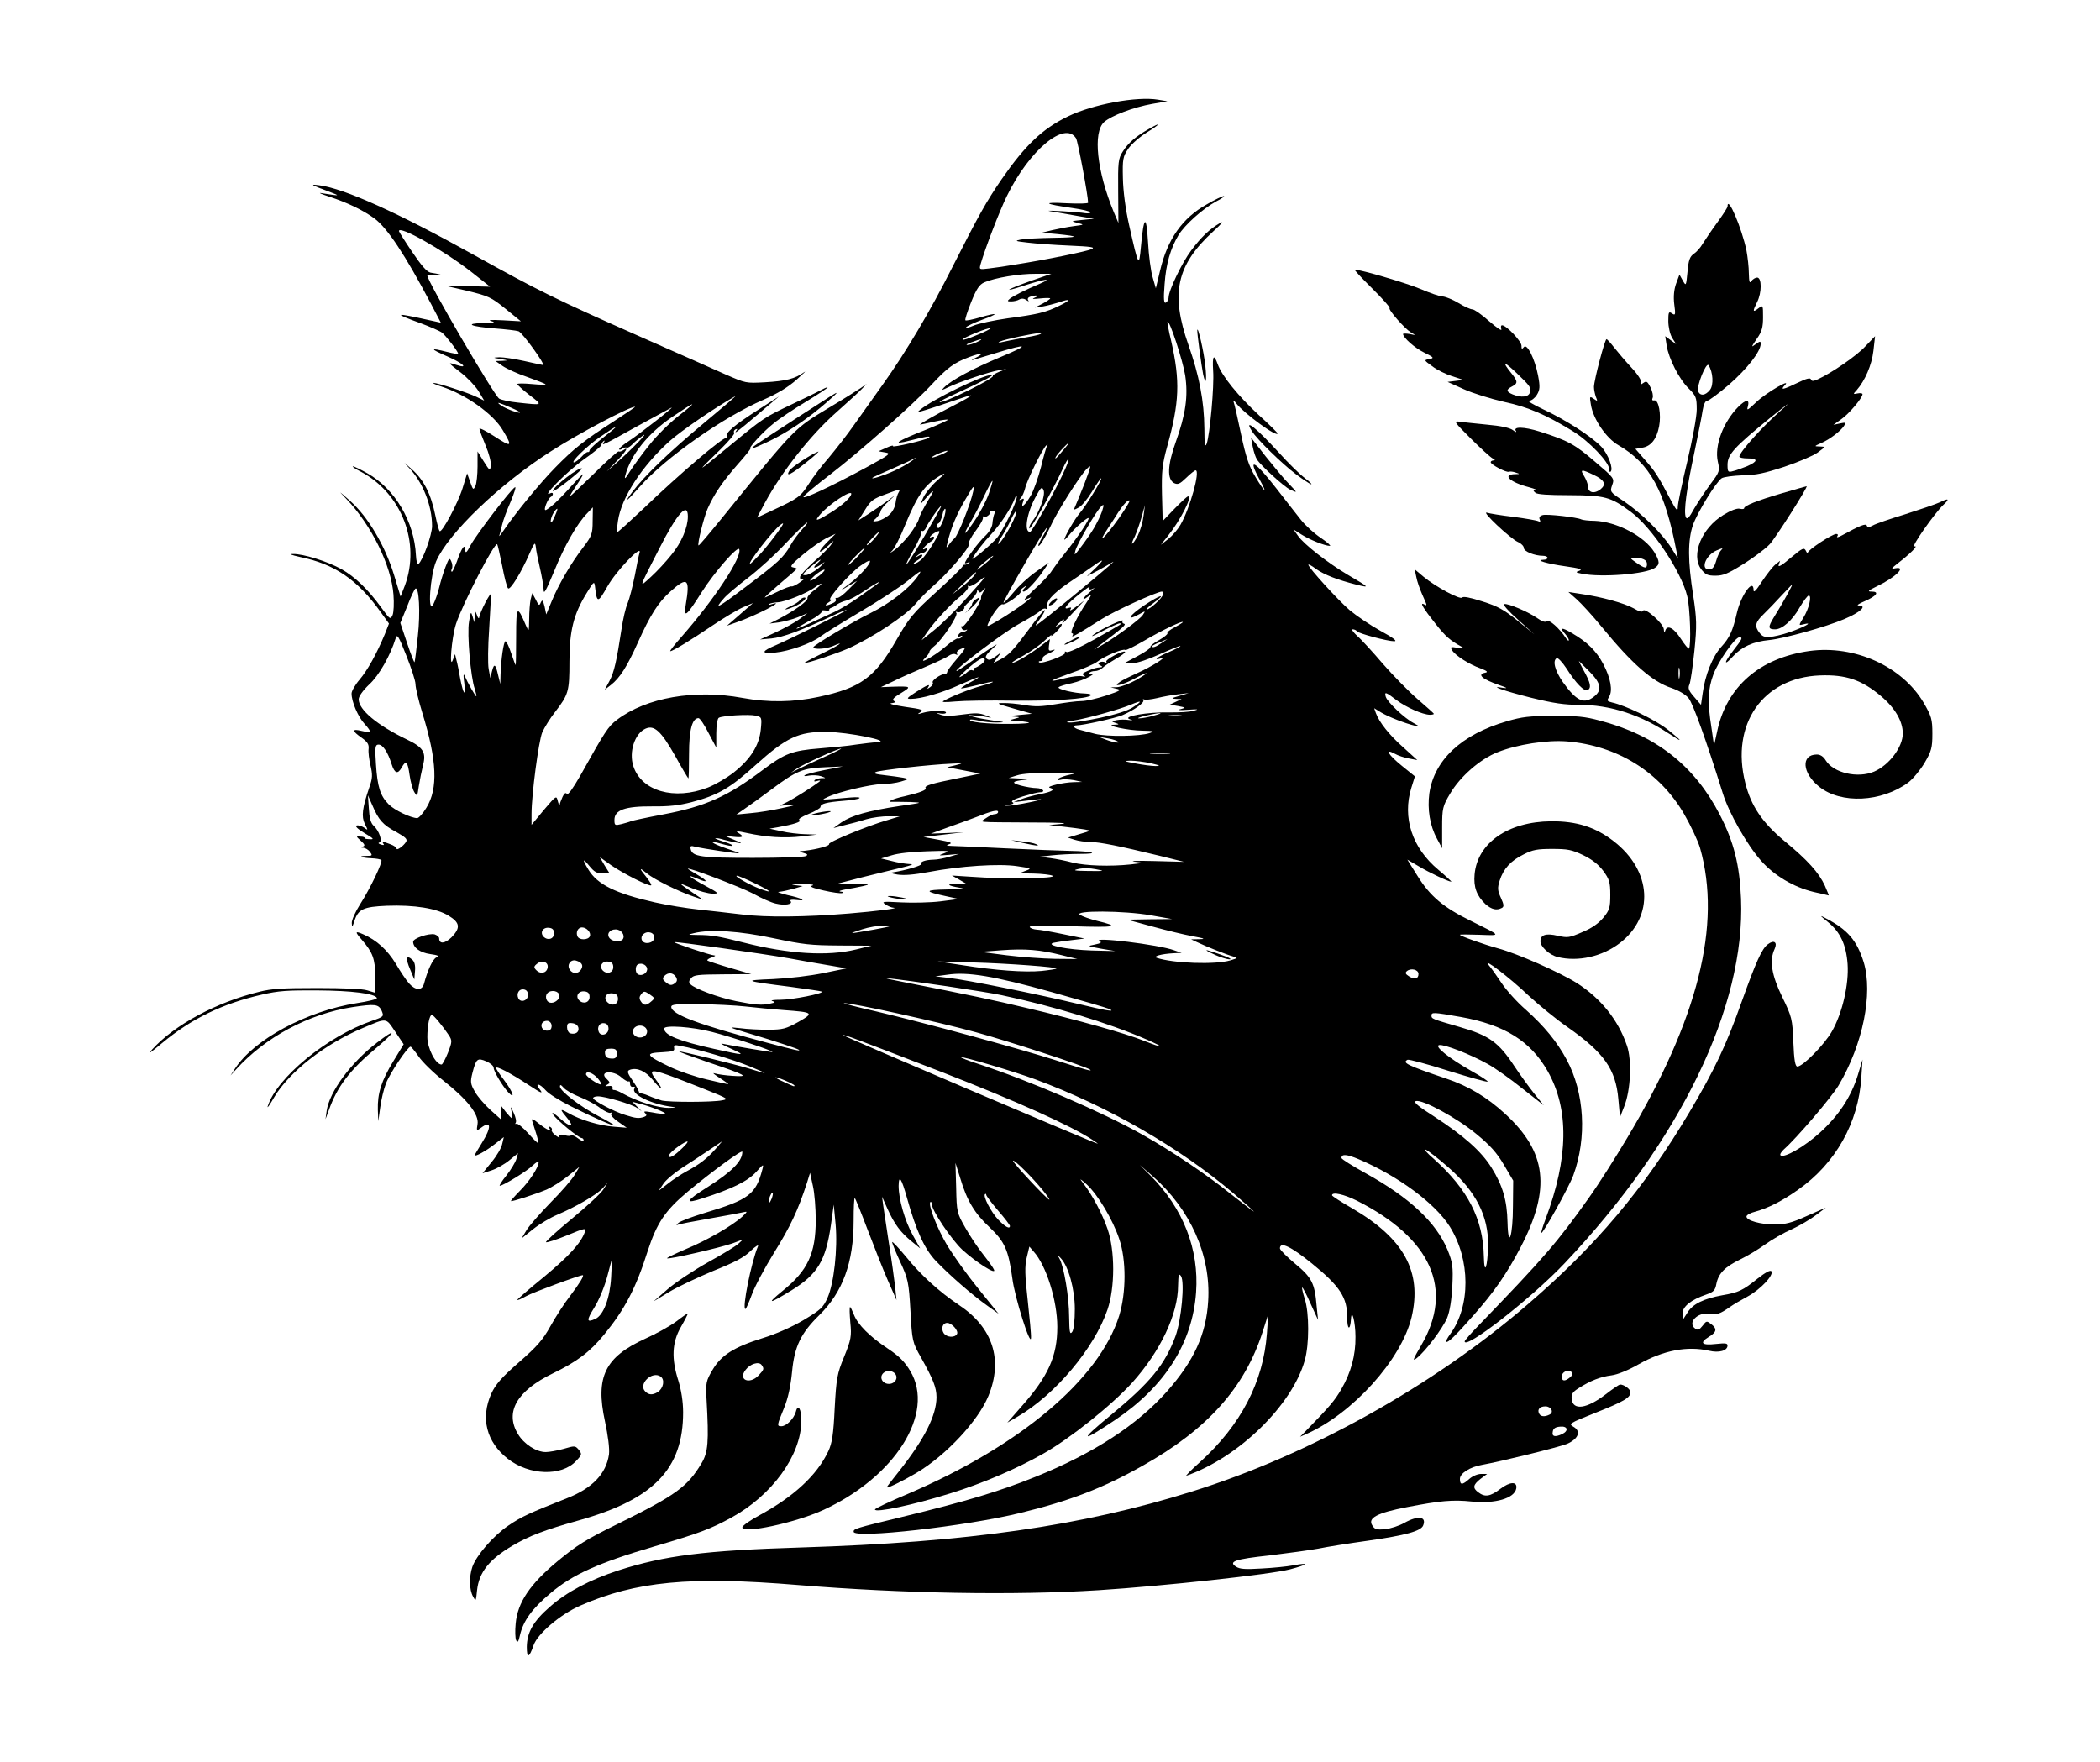 <svg width="112" height="94" viewBox="0 0 112 94" fill="none" xmlns="http://www.w3.org/2000/svg">
<path d="M28.096 87.846C28.109 87.072 28.437 86.489 29.321 85.716C30.218 84.921 31.469 84.263 32.997 83.765C35.435 82.981 37.582 82.705 42.748 82.546C51.627 82.27 57.715 81.401 63.589 79.556C69.803 77.616 76.422 73.938 81.462 69.592C85.124 66.454 87.688 63.401 90.114 59.309C91.44 57.072 92.071 55.747 92.905 53.393C93.65 51.316 93.966 50.605 94.282 50.372C94.61 50.118 94.812 50.256 94.648 50.616C94.357 51.231 94.484 52.016 95.052 53.182C95.57 54.242 95.595 54.358 95.646 55.598C95.683 56.553 95.747 56.892 95.86 56.892C96.151 56.892 97.3 55.726 97.704 55.015C98.26 54.04 98.614 52.503 98.538 51.422C98.463 50.393 98.147 49.704 97.465 49.164C97.048 48.825 97.035 48.803 97.376 48.983C98.538 49.588 99.031 50.16 99.397 51.326C99.902 52.991 99.359 55.704 98.058 57.899C97.679 58.535 95.835 60.697 95.14 61.312C94.989 61.45 94.913 61.588 94.963 61.63C95.153 61.789 96.227 61.174 97.048 60.432C98.058 59.521 98.728 58.503 99.081 57.358L99.334 56.521L99.271 57.475C99.119 59.892 97.894 62.065 95.898 63.464C95.027 64.079 94.307 64.44 93.625 64.63C93.36 64.694 93.145 64.811 93.145 64.895C93.145 65.107 93.903 65.319 94.661 65.319C95.229 65.309 95.545 65.235 96.366 64.864L97.376 64.418L96.846 64.821C96.555 65.044 95.974 65.383 95.558 65.574C95.14 65.754 94.496 66.125 94.13 66.39C93.764 66.655 93.157 67.016 92.804 67.185C91.995 67.577 91.654 67.927 91.541 68.478C91.478 68.828 91.402 68.913 91.01 69.051C90.177 69.337 89.735 69.698 89.735 70.069L89.747 70.408L90 70.016C90.278 69.56 90.859 69.273 91.856 69.093C92.728 68.945 92.943 68.839 93.726 68.213C94.155 67.874 94.42 67.736 94.471 67.811C94.623 68.012 93.89 68.786 93.208 69.157C92.854 69.348 92.437 69.592 92.261 69.719C91.73 70.09 91.579 70.143 91.162 70.079C90.53 69.984 89.975 70.567 90.416 70.874C90.555 70.97 90.631 70.938 90.808 70.715C91.01 70.45 91.023 70.45 91.263 70.63C91.591 70.885 91.566 71.055 91.124 71.32C90.619 71.638 90.77 71.775 91.515 71.691C92.021 71.638 92.134 71.648 92.134 71.775C92.134 72.051 91.68 72.178 91.149 72.051C89.987 71.786 88.711 72.03 87.398 72.772C86.842 73.09 86.274 73.323 85.945 73.365C85.352 73.44 84.821 73.652 84.202 74.044C83.861 74.256 83.798 74.373 83.823 74.638C83.899 75.252 84.632 75.147 85.629 74.383C86.008 74.086 86.362 73.853 86.4 73.853C86.615 73.853 86.956 74.097 86.956 74.266C86.956 74.553 86.627 74.754 85.074 75.369C83.672 75.931 83.646 75.952 83.924 76.111C84.341 76.355 84.177 76.758 83.571 77.023C83.154 77.192 80.072 77.956 79.061 78.136C78.392 78.252 77.862 78.592 77.862 78.888C77.862 79.228 77.988 79.228 78.367 78.888C78.531 78.74 78.809 78.624 78.986 78.624H79.314L78.96 78.888C78.556 79.207 78.531 79.376 78.847 79.609C79.2 79.874 79.478 79.832 80.021 79.419C80.539 79.026 80.931 79.016 80.868 79.397C80.779 79.927 79.744 80.224 78.493 80.097C77.482 79.991 76.801 80.055 75.045 80.394C73.441 80.701 72.935 80.977 73.188 81.369C73.315 81.581 73.416 81.613 73.87 81.571C74.174 81.539 74.628 81.39 74.906 81.231C75.626 80.828 76.093 80.892 75.904 81.369C75.79 81.677 74.956 81.899 72.961 82.185C71.963 82.323 70.763 82.514 70.308 82.609C69.841 82.694 68.679 82.853 67.719 82.97C65.85 83.171 65.496 83.299 65.926 83.574C66.127 83.701 66.405 83.723 67.277 83.669C67.883 83.638 68.641 83.564 68.969 83.5C69.879 83.33 69.778 83.458 68.805 83.712C67.757 83.988 62.048 84.602 58.6 84.825C54.065 85.111 48.166 85.005 42.558 84.549C36.799 84.072 33.906 84.348 30.938 85.652C29.877 86.118 28.677 87.147 28.462 87.751C28.222 88.451 28.096 88.482 28.096 87.846ZM83.305 76.503C83.684 76.323 83.609 76.058 83.204 76.101C82.952 76.122 82.838 76.196 82.813 76.376C82.762 76.63 82.926 76.673 83.305 76.503ZM82.649 75.454C82.888 75.327 82.724 75.019 82.421 75.019C82.131 75.019 81.979 75.178 82.08 75.39C82.156 75.57 82.383 75.592 82.649 75.454ZM83.735 73.472C83.874 73.355 83.899 73.26 83.811 73.185C83.621 73.026 83.293 73.185 83.293 73.429C83.293 73.683 83.457 73.705 83.735 73.472Z" fill="black"/>
<path d="M27.528 87.496C27.478 87.391 27.465 86.988 27.503 86.606C27.604 85.482 28.261 84.507 29.726 83.288C30.762 82.429 31.229 82.132 32.959 81.284C36.029 79.768 36.66 79.313 37.405 78.072C37.772 77.468 37.81 76.917 37.683 74.648C37.633 73.768 37.658 73.652 37.999 73.079C38.454 72.295 39.136 71.86 40.664 71.383C41.359 71.171 42.205 70.8 42.837 70.429C43.771 69.867 43.898 69.761 44.138 69.221C44.479 68.436 44.681 66.644 44.567 65.319L44.466 64.259L44.315 65.351C44.037 67.249 43.607 67.97 42.218 68.828C40.992 69.581 40.841 69.592 41.75 68.85C43.077 67.779 43.506 66.867 43.506 65.076C43.506 64.461 43.443 63.645 43.355 63.263L43.203 62.563L43.039 63.093C42.559 64.567 42.142 65.447 41.296 66.804C40.791 67.62 40.247 68.638 40.096 69.062C39.944 69.475 39.793 69.825 39.755 69.825C39.565 69.825 40.071 67.312 40.424 66.486C40.475 66.369 40.298 66.475 40.033 66.729C39.679 67.079 39.186 67.334 38.024 67.8C37.191 68.15 36.13 68.648 35.675 68.924L34.854 69.422L35.612 68.765C36.029 68.404 37.001 67.758 37.759 67.334C38.53 66.91 39.262 66.464 39.388 66.337L39.628 66.115L39.06 66.327C38.441 66.549 35.65 67.196 35.574 67.121C35.549 67.1 36.003 66.878 36.572 66.634C37.683 66.178 39.06 65.383 39.591 64.895C39.868 64.63 39.881 64.609 39.654 64.662C39.515 64.694 38.694 64.853 37.835 65.001C36.976 65.15 36.206 65.298 36.13 65.341C36.054 65.373 36.079 65.33 36.18 65.235C36.281 65.139 36.913 64.906 37.57 64.705C39.944 63.994 40.311 63.719 40.664 62.362C40.74 62.075 40.715 62.086 40.323 62.521C39.881 63.008 39.035 63.422 37.481 63.92C36.483 64.249 36.546 64.069 37.746 63.316C39.047 62.489 39.591 61.938 39.591 61.44C39.591 61.302 37.974 62.489 36.673 63.57C35.473 64.577 35.031 65.235 34.538 66.751C33.919 68.712 33.313 69.857 32.227 71.182C31.456 72.125 30.774 72.634 29.486 73.26C27.566 74.192 26.909 75.327 27.629 76.503C27.945 77.033 28.602 77.457 29.107 77.457C29.284 77.457 29.713 77.383 30.054 77.288C30.635 77.118 30.673 77.118 30.837 77.298C31.052 77.563 31.052 77.585 30.724 77.934C29.953 78.761 28.223 78.708 27.086 77.818C25.937 76.917 25.621 75.645 26.202 74.341C26.429 73.853 26.732 73.493 27.68 72.666C28.652 71.818 28.955 71.468 29.36 70.737C29.625 70.26 30.092 69.528 30.408 69.125C30.913 68.457 31.178 68.023 31.077 68.023C30.901 68.023 28.438 68.934 28.071 69.136C27.806 69.284 27.591 69.379 27.591 69.337C27.591 69.305 28.235 68.743 29.031 68.097C30.358 66.994 30.976 66.316 31.191 65.722C31.267 65.489 31.204 65.5 30.231 65.903C29.663 66.136 29.158 66.295 29.12 66.263C29.082 66.231 29.701 65.669 30.497 65.012C31.292 64.355 32.05 63.655 32.176 63.454L32.404 63.093L32.138 63.39C31.81 63.74 30.711 64.376 29.738 64.79C29.36 64.948 28.766 65.298 28.425 65.574L27.819 66.061L28.071 65.638C28.21 65.404 28.791 64.736 29.36 64.153C29.928 63.581 30.509 62.913 30.648 62.669L30.901 62.245L30.294 62.733C29.953 63.008 29.436 63.326 29.158 63.454C28.539 63.708 27.301 64.111 27.25 64.069C27.238 64.047 27.452 63.803 27.743 63.507C28.248 62.998 28.715 62.277 28.728 62.002C28.728 61.917 28.589 62.002 28.412 62.171C28.122 62.457 26.834 63.252 26.657 63.252C26.606 63.252 26.77 62.998 27.01 62.701C27.25 62.394 27.49 62.002 27.541 61.821L27.629 61.514L27.174 61.885C26.922 62.097 26.492 62.34 26.227 62.426L25.735 62.584L26.215 61.991C26.492 61.662 26.745 61.227 26.783 61.026L26.871 60.655L26.379 61.037C25.924 61.397 25.318 61.726 25.318 61.62C25.318 61.598 25.495 61.302 25.697 60.973C26.227 60.125 26.202 59.743 25.659 60.157C25.419 60.337 25.406 60.326 25.469 59.966C25.558 59.457 24.914 58.641 23.663 57.655C23.12 57.231 22.514 56.638 22.324 56.351C22.122 56.065 21.933 55.832 21.895 55.832C21.743 55.832 20.783 57.263 20.581 57.804C20.468 58.1 20.329 58.672 20.278 59.076L20.177 59.807L20.152 59.203C20.127 58.323 20.341 57.655 20.973 56.616L21.529 55.704L21.074 55.026C20.569 54.273 20.657 54.284 19.356 54.835C17.335 55.683 15.441 57.167 14.632 58.514C14.392 58.938 14.228 59.16 14.278 59.012C14.758 57.485 17.449 55.28 19.836 54.454C20.48 54.231 20.48 54.22 20.354 53.913C20.19 53.563 20 53.542 18.8 53.722C16.464 54.082 14.152 55.323 12.586 57.051L12.295 57.369L12.523 57.019C13.533 55.45 16.375 53.924 19.028 53.51C19.646 53.415 20.127 53.298 20.101 53.234C20 53.001 18.762 52.842 16.918 52.831C15.314 52.821 14.859 52.853 13.975 53.054C11.879 53.531 10.211 54.337 8.645 55.641C8.014 56.171 7.849 56.277 8.127 55.969C9.315 54.666 11.55 53.457 13.824 52.906C14.493 52.736 15.062 52.705 16.918 52.705C18.371 52.705 19.343 52.747 19.596 52.831L20.013 52.959V52.079C20.013 51.157 19.874 50.796 19.305 50.139C18.914 49.694 18.927 49.641 19.381 49.842C20.089 50.15 20.657 50.669 21.112 51.411C21.352 51.825 21.667 52.291 21.819 52.461C22.16 52.842 22.514 52.853 22.615 52.471C22.804 51.751 23.082 51.157 23.272 51.072C23.436 50.987 23.373 50.955 22.943 50.892C22.413 50.818 22.034 50.553 22.034 50.234C22.034 50.054 22.867 49.768 23.183 49.842C23.309 49.885 23.423 49.98 23.423 50.054C23.423 50.372 23.726 50.34 24.08 50.001C24.573 49.492 24.535 49.217 23.928 48.846C23.284 48.453 22.11 48.263 20.632 48.316C19.381 48.369 19.103 48.496 18.901 49.132C18.788 49.471 18.775 49.482 18.762 49.238C18.75 49.09 18.952 48.634 19.204 48.241C19.76 47.372 20.417 45.983 20.341 45.878C20.303 45.835 20.063 45.792 19.811 45.782C19.268 45.761 19.053 45.655 19.545 45.655C19.861 45.655 19.874 45.634 19.735 45.443C19.646 45.326 19.482 45.231 19.381 45.22C19.242 45.22 19.23 45.199 19.356 45.157C19.482 45.114 19.457 45.04 19.242 44.849C18.977 44.605 18.977 44.605 19.23 44.626C19.369 44.626 19.47 44.669 19.445 44.701C19.419 44.733 19.545 44.764 19.71 44.764C19.975 44.785 19.937 44.733 19.432 44.436C19.078 44.224 18.914 44.065 19.028 44.033C19.116 44.012 19.293 44.065 19.419 44.149C19.634 44.309 19.634 44.298 19.457 43.948C19.268 43.556 19.318 43.111 19.697 41.998C19.874 41.51 19.874 41.319 19.76 40.831C19.684 40.514 19.634 40.111 19.659 39.941C19.684 39.708 19.596 39.57 19.28 39.347C18.762 38.987 18.762 38.86 19.28 38.987C19.495 39.04 19.71 39.061 19.735 39.029C19.76 39.008 19.634 38.817 19.445 38.616C19.091 38.234 18.75 37.429 18.75 36.994C18.75 36.867 18.939 36.528 19.179 36.252C19.609 35.743 20.089 34.874 20.531 33.814L20.745 33.263L20.303 32.648C19.066 30.92 17.84 30.082 15.996 29.711C15.529 29.605 15.403 29.552 15.63 29.552C16.173 29.541 17.462 29.944 18.207 30.358C18.927 30.761 19.634 31.439 20.354 32.435C20.796 33.04 20.821 33.061 20.935 32.817C20.998 32.679 21.023 32.181 20.985 31.715C20.872 30.178 19.811 28.015 18.485 26.626C18.017 26.139 18.03 26.149 18.687 26.733C19.621 27.559 20.531 29.096 21.011 30.655L21.364 31.821L21.592 31.238C22.438 28.959 21.427 26.329 19.268 25.174C18.952 25.015 18.75 24.877 18.826 24.877C18.889 24.877 19.242 25.047 19.596 25.248C21.061 26.075 22.097 27.814 22.185 29.637C22.198 29.934 22.261 30.135 22.312 30.093C22.552 29.891 23.044 28.535 23.044 28.057C23.044 26.955 22.539 25.693 21.781 24.919C21.478 24.612 21.516 24.633 21.945 25.015C22.602 25.587 22.981 26.34 23.221 27.506C23.309 27.93 23.411 28.301 23.448 28.333C23.575 28.429 24.434 26.817 24.674 26.033L24.914 25.248L25.078 25.715C25.229 26.139 25.242 26.149 25.356 25.927C25.419 25.789 25.469 25.312 25.469 24.877V24.082L25.798 24.612C26.126 25.131 26.139 25.131 26.177 24.835C26.202 24.665 26.076 24.177 25.899 23.764C25.722 23.34 25.57 22.937 25.57 22.874C25.57 22.81 25.949 23.001 26.404 23.298C27.301 23.881 27.351 23.838 26.808 22.937C26.303 22.079 24.838 21.04 23.562 20.626C23.234 20.52 23.044 20.436 23.12 20.425C23.335 20.425 24.951 20.944 25.406 21.167L25.823 21.369L25.52 20.859C25.343 20.584 24.914 20.128 24.547 19.852C23.865 19.333 23.853 19.301 24.358 19.471C25.027 19.683 24.674 19.365 23.84 19.004C22.918 18.601 22.918 18.538 23.84 18.771C24.168 18.856 24.434 18.898 24.434 18.866C24.434 18.75 23.777 17.902 23.575 17.743C23.461 17.658 22.93 17.425 22.413 17.234C20.922 16.693 21.023 16.662 22.93 17.086L23.512 17.213L22.981 16.195C21.604 13.587 20.657 12.156 19.962 11.647C19.369 11.213 18.51 10.799 17.562 10.492C17.146 10.354 16.944 10.269 17.133 10.301C18.143 10.46 18.169 10.46 17.613 10.248C16.539 9.845 16.501 9.813 17.045 9.887C18.358 10.057 21.213 11.34 25.255 13.587C28.69 15.495 29.587 15.941 34.159 17.965C36.067 18.803 38.113 19.715 38.707 19.98C39.78 20.446 39.78 20.446 40.791 20.393C41.914 20.329 42.407 20.202 42.874 19.863C43.051 19.736 42.874 19.905 42.496 20.244C42.016 20.669 41.46 20.997 40.715 21.326C38.555 22.259 35.498 24.411 34.134 25.948C33.401 26.775 33.237 26.891 33.73 26.234C34.374 25.375 35.725 24.082 37.557 22.556C38.568 21.718 39.313 21.082 39.212 21.135C38.125 21.75 36.344 22.969 35.725 23.52C34.235 24.856 33.136 26.552 32.959 27.782C32.909 28.11 32.896 28.376 32.934 28.376C32.972 28.376 33.591 27.814 34.311 27.135C36.231 25.291 38.593 23.276 38.744 23.361C38.82 23.404 38.833 23.372 38.77 23.298C38.644 23.117 39.148 22.683 40.475 21.835L41.548 21.146L40.412 22.11C39.313 23.043 39.098 23.202 39.287 22.948C39.338 22.874 39.325 22.863 39.224 22.905C39.148 22.948 39.111 23.033 39.161 23.086C39.199 23.139 38.871 23.531 38.441 23.955C37.065 25.291 37.09 25.28 38.845 23.838C40.765 22.259 40.715 22.291 42.294 21.538C42.925 21.241 43.594 20.913 43.797 20.806C43.986 20.701 44.138 20.637 44.138 20.669C44.138 20.701 43.607 21.05 42.963 21.443C42.332 21.824 41.548 22.344 41.258 22.587C40.727 23.001 39.881 23.923 40.02 23.923C40.058 23.923 39.755 24.315 39.325 24.792C38.542 25.683 38.062 26.393 37.734 27.146C37.532 27.612 37.178 29.043 37.254 29.096C37.279 29.118 37.822 28.471 38.479 27.665C42.508 22.693 42.306 22.905 44.264 21.718C44.997 21.283 45.729 20.817 45.906 20.701L46.222 20.478L45.969 20.743C45.83 20.891 45.224 21.443 44.63 21.972C43.254 23.181 41.712 25.131 40.791 26.828L40.374 27.612L41.207 27.22C42.559 26.594 42.698 26.489 43.115 25.842C43.33 25.492 43.822 24.845 44.214 24.4C44.593 23.944 45.199 23.17 45.552 22.662C45.906 22.163 46.588 21.199 47.068 20.531C48.306 18.803 49.632 16.566 50.807 14.223C52.221 11.435 52.588 10.778 53.422 9.559C54.672 7.757 55.581 6.877 56.958 6.209C58.284 5.562 60.634 5.128 61.77 5.319L62.263 5.403L61.455 5.541C60.444 5.721 59.282 6.167 58.891 6.506C58.272 7.057 58.499 9.135 59.408 11.329L59.648 11.891L59.636 10.195C59.623 8.647 59.636 8.456 59.888 8.075C60.166 7.63 60.596 7.258 61.278 6.877C61.972 6.474 61.884 6.623 61.177 7.057C60.798 7.29 60.356 7.672 60.179 7.926C59.888 8.35 59.863 8.499 59.888 9.506C59.901 10.195 60.027 11.17 60.229 12.05C60.722 14.234 60.747 14.276 60.849 13.163C61 11.509 61.139 11.404 61.227 12.898C61.265 13.63 61.379 14.488 61.48 14.806L61.644 15.379L61.871 14.435C62.263 12.76 63.059 11.626 64.372 10.895C64.789 10.651 65.193 10.46 65.269 10.46C65.345 10.46 65.155 10.598 64.84 10.757C64.145 11.139 63.185 11.997 62.856 12.538C62.427 13.248 62.187 14.075 62.111 15.167C62.048 15.951 62.073 16.195 62.175 16.142C62.263 16.1 62.326 15.972 62.326 15.867C62.326 15.495 63.046 14.001 63.526 13.365C64.056 12.654 64.499 12.23 65.042 11.912C65.294 11.764 65.181 11.912 64.713 12.336C62.743 14.139 62.414 15.644 63.387 18.411C63.955 20.022 64.221 21.39 64.233 22.863C64.233 23.7 64.271 23.902 64.36 23.658C64.524 23.17 64.764 20.605 64.701 19.778C64.65 18.962 64.739 18.845 64.953 19.45C65.181 20.064 66.027 21.114 67.138 22.142C67.694 22.64 68.136 23.086 68.136 23.117C68.136 23.361 66.368 22.068 65.951 21.538C65.825 21.369 65.749 21.315 65.787 21.421C65.837 21.538 66.014 22.323 66.191 23.17C66.444 24.358 66.608 24.866 66.949 25.428C67.454 26.276 67.631 26.404 67.189 25.598C66.494 24.337 66.924 24.57 68.099 26.086C68.553 26.679 69.134 27.411 69.374 27.718C69.614 28.026 70.094 28.46 70.448 28.694C70.789 28.927 71.004 29.118 70.928 29.118C70.662 29.118 69.867 28.799 69.412 28.513L68.983 28.238L69.223 28.577C69.538 29.032 70.814 30.029 71.888 30.665C73.062 31.354 73.075 31.365 72.33 31.185C71.332 30.93 70.637 30.665 70.183 30.347C69.968 30.178 69.778 30.082 69.778 30.125C69.778 30.273 71.357 32.011 71.976 32.542C72.342 32.849 73.075 33.347 73.631 33.654C74.3 34.015 74.54 34.206 74.363 34.206C73.997 34.206 72.456 33.793 72.367 33.676C72.33 33.612 72.229 33.57 72.14 33.57C72.064 33.57 72.178 33.729 72.38 33.919C72.595 34.1 73.214 34.778 73.757 35.414C74.313 36.05 75.146 36.898 75.614 37.301C76.081 37.704 76.473 38.054 76.473 38.075C76.473 38.107 76.372 38.128 76.258 38.128C75.866 38.118 75.007 37.736 74.477 37.344C73.909 36.909 73.82 36.877 73.909 37.174C73.997 37.45 74.906 38.319 75.399 38.573C75.74 38.764 75.753 38.775 75.462 38.711C74.932 38.584 74.085 38.255 73.669 38.011L73.289 37.778L73.378 38.033C73.555 38.52 74.085 39.199 74.843 39.867L75.589 40.545L75.146 40.46C74.894 40.418 74.553 40.302 74.388 40.206C73.82 39.899 74.035 40.259 74.768 40.853L75.462 41.414L75.273 42.019C74.78 43.609 75.311 45.231 76.713 46.397C77.129 46.747 77.433 47.033 77.407 47.033C77.256 47.033 76.22 46.545 75.677 46.217L75.058 45.856L75.601 46.725C76.27 47.807 76.99 48.411 78.443 49.121C80.11 49.948 80.085 49.906 78.91 49.863C78.329 49.842 77.862 49.842 77.862 49.863C77.862 49.927 79.15 50.383 79.883 50.584C80.944 50.87 83.167 51.856 84.102 52.44C85.377 53.256 86.299 54.401 86.767 55.768C87.044 56.553 86.969 58.153 86.628 59.012L86.4 59.595L86.312 58.63C86.173 57.04 85.554 56.16 83.622 54.803C82.99 54.369 82.055 53.595 81.512 53.097C80.514 52.142 78.999 50.998 79.403 51.486C79.529 51.634 79.832 52.058 80.085 52.44C80.338 52.821 80.919 53.468 81.386 53.87C82.358 54.74 83.041 55.566 83.558 56.531C84.506 58.291 84.645 60.687 83.912 62.691C83.672 63.337 82.283 65.828 82.207 65.765C82.182 65.743 82.283 65.425 82.421 65.054C83.66 61.758 83.698 59.171 82.535 57.125C81.626 55.535 80.237 54.666 77.925 54.252C76.422 53.987 76.346 53.987 76.346 54.178C76.346 54.347 76.384 54.358 77.849 54.782C79.428 55.238 79.921 55.588 80.779 56.892C81.07 57.327 81.537 57.973 81.815 58.323L82.333 58.959L81.184 58.058C80.565 57.56 79.731 56.966 79.34 56.754C78.405 56.234 77.041 55.704 76.763 55.747C76.46 55.789 77.256 56.436 78.468 57.125C78.986 57.411 79.378 57.676 79.34 57.697C79.302 57.729 78.355 57.464 77.23 57.114C76.106 56.754 75.134 56.499 75.07 56.531C74.768 56.69 75.045 56.828 77.142 57.539C78.317 57.931 79.315 58.535 80.262 59.404C82.497 61.45 82.725 63.401 81.108 66.517C80.363 67.948 79.681 68.924 78.595 70.153C77.622 71.256 77.218 71.648 77.129 71.574C77.104 71.553 77.192 71.373 77.332 71.182C78.443 69.676 78.43 67.196 77.319 65.425C76.536 64.185 74.553 62.722 72.456 61.832C71.825 61.567 71.546 61.545 71.546 61.768C71.546 61.832 72.128 62.192 72.835 62.584C75.171 63.878 76.586 65.192 77.205 66.676C77.471 67.344 77.508 67.556 77.458 68.595C77.42 69.348 77.319 69.963 77.18 70.302C76.927 70.885 76.03 72.072 75.563 72.443C75.311 72.645 75.349 72.528 75.803 71.754C77.546 68.775 76.346 66.061 72.367 64.047C71.686 63.708 71.041 63.56 71.041 63.761C71.041 63.803 71.534 64.121 72.128 64.461C74.881 66.072 75.854 67.842 75.285 70.26C74.742 72.528 72.128 75.422 69.652 76.503L69.336 76.641L69.652 76.323C70.915 75.03 71.193 74.701 71.534 74.108C72.052 73.217 72.304 72.295 72.292 71.309C72.292 70.525 72.09 69.751 72.052 70.355C72.014 71.001 71.85 70.948 71.85 70.291C71.862 69.221 71.471 68.616 69.968 67.397C68.843 66.486 68.263 66.21 68.263 66.592C68.263 66.676 68.629 67.037 69.071 67.408C69.968 68.15 70.119 68.447 70.22 69.666L70.296 70.408L69.892 69.528C69.677 69.04 69.475 68.659 69.45 68.68C69.425 68.701 69.488 68.977 69.589 69.295C69.829 70.047 69.829 71.712 69.589 72.56C68.919 74.956 66.052 77.754 63.273 78.719C63.21 78.74 63.526 78.412 64.006 77.987C66.179 76.016 67.379 73.715 67.568 71.139L67.644 70.09L67.341 71.044C66.381 74.023 64.397 76.249 60.937 78.189C58.84 79.376 57.046 80.065 54.432 80.701C51.552 81.412 45.527 82.09 45.527 81.708C45.527 81.549 45.59 81.528 48.129 80.913C51.577 80.076 53.32 79.546 55.215 78.782C58.322 77.532 60.646 76.016 62.238 74.224C63.678 72.592 64.334 71.171 64.436 69.401C64.587 66.963 63.488 64.503 61.455 62.722L60.785 62.139L61.353 62.701C63.109 64.461 63.955 66.644 63.791 68.934C63.602 71.627 62.136 73.949 59.497 75.73C57.615 76.991 57.526 76.896 59.244 75.486C61.353 73.747 62.124 72.804 62.692 71.277C63.008 70.408 63.197 68.373 62.983 68.065C62.869 67.906 62.844 68.001 62.831 68.563C62.831 70.09 61.897 72.072 60.381 73.758C59.295 74.956 57.046 76.758 55.606 77.563C54.179 78.369 52.398 79.132 50.681 79.662C48.723 80.277 46.664 80.712 46.664 80.521C46.664 80.468 47.447 80.097 48.407 79.694C54.407 77.129 58.612 73.588 59.686 70.196C60.065 68.966 60.078 67.206 59.686 66.072C59.345 65.054 58.562 63.74 57.956 63.178C57.589 62.849 57.552 62.839 57.754 63.093C58.259 63.74 58.789 64.747 59.067 65.553C59.471 66.719 59.471 68.669 59.067 69.857C58.36 71.924 56.276 74.404 54.268 75.57L53.724 75.888L54.495 75.009C55.91 73.408 56.39 72.337 56.39 70.779C56.39 69.379 55.796 67.493 55.127 66.761L54.899 66.496L54.76 67.079C54.647 67.546 54.659 68.023 54.811 69.358C54.912 70.281 55 71.192 54.987 71.362C54.975 71.903 54.116 69.21 53.99 68.182C53.788 66.687 53.586 66.231 52.777 65.468C51.981 64.726 51.565 64.037 51.211 62.839L50.958 62.033L50.996 63.358C51.022 64.641 51.034 64.705 51.489 65.5C51.742 65.945 52.171 66.592 52.449 66.931C52.714 67.27 52.979 67.63 53.017 67.736C53.143 68.023 52.07 67.344 51.324 66.666C50.744 66.125 49.695 64.567 49.695 64.228C49.695 64.143 49.657 64.09 49.619 64.121C49.481 64.249 49.986 65.542 50.529 66.454C50.845 66.973 51.577 68.001 52.171 68.733L53.257 70.079L52.651 69.645C51.843 69.072 50.63 68.012 49.91 67.259C49.304 66.623 48.862 65.648 48.369 63.888C48.078 62.849 47.94 62.638 47.927 63.252C47.927 63.973 48.255 65.118 48.685 65.892L49.076 66.592L48.622 66.221C48.041 65.754 47.699 65.298 47.333 64.482L47.043 63.835L47.106 64.312C47.144 64.577 47.283 65.478 47.409 66.327C47.548 67.175 47.687 68.203 47.737 68.606L47.813 69.348L47.346 68.288C47.093 67.705 46.613 66.496 46.272 65.595C45.931 64.694 45.628 63.941 45.59 63.91C45.552 63.878 45.527 64.418 45.527 65.118C45.527 67.344 44.946 68.924 43.696 70.153C42.71 71.118 42.37 71.828 42.243 73.175C42.167 73.949 42.028 74.595 41.813 75.115C41.435 76.037 41.422 76.079 41.675 76.079C41.94 76.079 42.344 75.677 42.445 75.305C42.559 74.85 42.748 75.157 42.736 75.814C42.723 77.638 41.169 79.768 39.022 80.945C37.898 81.56 37.342 81.772 34.854 82.504C31.936 83.362 30.534 83.987 29.36 84.984C28.375 85.811 27.907 86.458 27.73 87.231C27.654 87.581 27.604 87.645 27.528 87.496ZM40.462 73.365C40.753 73.047 40.765 73.016 40.614 72.804C40.462 72.613 40.007 72.751 39.768 73.069C39.338 73.609 39.982 73.874 40.462 73.365ZM57.324 69.825C57.324 68.765 56.983 67.546 56.579 67.121C56.377 66.91 56.377 66.91 56.503 67.132C56.743 67.556 57.021 69.199 57.021 70.238C57.034 71.076 57.059 71.214 57.185 71.044C57.274 70.917 57.324 70.418 57.324 69.825ZM31.747 70.355C32.189 70.164 32.53 69.242 32.593 68.139L32.644 67.121L32.391 68.076C32.252 68.606 31.949 69.348 31.696 69.751C31.267 70.44 31.279 70.567 31.747 70.355ZM79.365 66.433C79.39 64.885 78.721 63.56 77.256 62.277C76.725 61.81 76.182 61.386 76.03 61.323C75.891 61.26 76.094 61.492 76.485 61.832C78.279 63.443 79.1 65.023 79.138 67.016C79.163 68.086 79.34 67.609 79.365 66.433ZM80.691 64.312L80.704 62.977L80.211 62.139C79.832 61.492 79.479 61.1 78.746 60.496C77.698 59.627 75.854 58.63 75.513 58.736C75.361 58.779 75.614 59.001 76.498 59.563C78.077 60.591 78.999 61.408 79.542 62.277C80.148 63.242 80.376 64.037 80.401 65.203C80.439 66.698 80.691 65.934 80.691 64.312ZM53.863 65.394C53.863 65.351 53.586 64.98 53.232 64.577C52.891 64.175 52.6 63.793 52.6 63.74C52.6 63.687 52.575 63.666 52.537 63.698C52.411 63.803 52.853 64.652 53.244 65.065C53.611 65.447 53.863 65.584 53.863 65.394ZM65.799 63.666C62.907 61.206 59.067 59.001 55.202 57.57C54.091 57.157 51.324 56.341 51.249 56.394C51.224 56.415 51.628 56.574 52.12 56.733C54.912 57.645 58.764 59.309 60.937 60.528C62.516 61.418 64.347 62.648 65.61 63.666C66.267 64.185 66.835 64.62 66.873 64.63C66.898 64.63 66.419 64.196 65.799 63.666ZM41.22 63.676C41.22 63.581 41.169 63.592 41.106 63.729C41.043 63.846 40.992 64.016 40.992 64.1C40.992 64.196 41.043 64.185 41.106 64.047C41.169 63.931 41.22 63.761 41.22 63.676ZM55.619 63.496C55.063 62.807 54.103 61.853 54.028 61.917C53.964 61.97 55.859 63.994 55.96 63.994C55.998 63.994 55.846 63.772 55.619 63.496ZM36.622 62.478C37.317 62.107 37.721 61.789 38.151 61.302L38.517 60.878L37.81 61.355C37.431 61.609 36.774 62.044 36.357 62.309C35.953 62.574 35.498 62.956 35.372 63.157L35.132 63.517L35.625 63.136C35.89 62.924 36.344 62.627 36.622 62.478ZM36.395 61.238C36.837 60.814 36.736 60.772 36.18 61.153C35.902 61.344 35.675 61.567 35.675 61.651C35.675 61.821 35.953 61.673 36.395 61.238ZM28.602 60.485C28.526 60.231 28.425 59.924 28.387 59.807C28.337 59.637 28.412 59.669 28.753 59.945C29.183 60.284 29.461 60.401 29.284 60.157C29.233 60.083 29.246 60.072 29.347 60.114C29.423 60.157 29.461 60.231 29.423 60.273C29.398 60.326 29.486 60.454 29.625 60.56C29.764 60.666 29.865 60.708 29.84 60.655C29.789 60.517 29.928 60.485 30.181 60.57C30.294 60.602 30.421 60.602 30.459 60.56C30.509 60.528 30.673 60.602 30.837 60.729C31.002 60.856 31.128 60.899 31.128 60.835C31.128 60.761 31.077 60.708 31.027 60.708C30.863 60.708 29.663 59.722 29.486 59.436C29.398 59.288 29.549 59.383 29.852 59.648C30.408 60.146 30.673 60.167 30.282 59.68C29.84 59.15 29.84 59.107 30.307 59.372C30.951 59.743 31.987 60.051 32.77 60.104L33.427 60.157L32.972 59.839C32.719 59.669 32.555 59.478 32.593 59.415C32.644 59.351 32.631 59.33 32.555 59.362C32.492 59.394 32.239 59.277 32.012 59.107C31.785 58.927 31.292 58.662 30.913 58.514C30.534 58.365 30.155 58.142 30.054 58.016C29.915 57.856 29.865 57.846 29.865 57.962C29.865 58.196 30.951 59.033 31.924 59.542C32.391 59.786 32.77 60.008 32.77 60.03C32.77 60.104 31.633 59.606 30.446 59.012C29.852 58.715 29.259 58.344 29.107 58.164C28.766 57.772 28.488 57.74 28.804 58.132C28.981 58.365 28.854 58.312 28.21 57.888C27.25 57.252 26.455 56.839 26.455 56.966C26.455 57.019 26.657 57.316 26.897 57.634C27.364 58.249 27.503 58.694 27.099 58.259C26.783 57.91 26.328 57.146 26.328 56.955C26.328 56.86 26.151 56.711 25.937 56.616C25.457 56.415 25.394 56.468 25.192 57.252C25.078 57.708 25.09 57.825 25.33 58.238C25.469 58.493 25.848 58.927 26.151 59.203L26.707 59.701V58.959L26.972 59.309C27.124 59.489 27.263 59.648 27.301 59.648C27.326 59.648 27.326 59.489 27.288 59.309C27.212 58.98 27.225 58.98 27.402 59.372C27.503 59.595 27.553 59.828 27.503 59.892C27.465 59.945 27.478 59.977 27.541 59.945C27.604 59.913 27.882 60.136 28.16 60.443C28.438 60.751 28.677 60.995 28.703 60.973C28.728 60.952 28.677 60.729 28.602 60.485ZM58.284 60.814C57.11 60.04 54.154 58.715 50.263 57.199C45.565 55.386 45.009 55.174 44.959 55.217C44.921 55.249 58.335 60.973 58.537 61.005C58.575 61.016 58.461 60.931 58.284 60.814ZM34.336 59.584C34.488 59.531 34.513 59.478 34.412 59.383C34.298 59.266 34.374 59.266 34.803 59.341C35.094 59.404 35.385 59.425 35.46 59.404C35.587 59.372 34.652 59.001 34.033 58.853L33.717 58.768L33.97 59.023L34.222 59.277L33.97 59.097C33.679 58.895 32.277 58.482 31.886 58.482C31.747 58.482 31.633 58.524 31.633 58.577C31.633 58.705 32.745 59.298 33.351 59.478C33.919 59.658 34.058 59.669 34.336 59.584ZM35.864 59.044C34.766 58.916 33.616 58.365 33.843 58.058C33.894 57.994 33.856 57.962 33.755 57.973C33.667 57.994 33.603 57.92 33.603 57.825C33.616 57.718 33.578 57.655 33.528 57.687C33.477 57.708 33.3 57.613 33.149 57.475C32.694 57.062 31.911 57.146 32.353 57.549C32.542 57.729 32.542 57.772 32.391 57.856C32.239 57.941 32.252 57.952 32.454 57.931C32.606 57.91 32.694 57.952 32.669 58.037C32.656 58.1 32.681 58.153 32.732 58.142C32.795 58.132 32.997 58.206 33.199 58.323C33.945 58.747 35.094 59.107 35.675 59.097C36.067 59.086 36.13 59.076 35.864 59.044ZM38.517 58.694C38.871 58.63 38.833 58.599 37.633 58.121C34.601 56.913 34.45 56.892 35.056 57.697C35.435 58.217 35.246 58.142 34.803 57.592C34.425 57.136 33.983 56.934 33.603 57.062C33.427 57.125 33.439 57.21 33.768 57.687C33.983 57.994 34.121 58.281 34.084 58.312C34.058 58.344 34.071 58.355 34.109 58.323C34.159 58.302 34.374 58.355 34.589 58.45C34.803 58.546 35.119 58.651 35.296 58.705C35.7 58.8 38.012 58.8 38.517 58.694ZM42.37 57.899C42.37 57.878 42.142 57.75 41.864 57.634C41.586 57.517 41.359 57.443 41.359 57.475C41.359 57.496 41.574 57.613 41.839 57.729C42.37 57.973 42.37 57.973 42.37 57.899ZM31.886 57.528C31.633 57.231 31.254 57.093 31.254 57.305C31.254 57.422 31.873 57.846 32.037 57.846C32.1 57.846 32.037 57.708 31.886 57.528ZM38.77 57.761C38.694 57.708 38.479 57.56 38.264 57.422C38.037 57.273 37.986 57.21 38.138 57.263C38.277 57.305 38.707 57.369 39.085 57.39C39.982 57.453 39.831 57.358 37.785 56.669C36.9 56.362 36.193 56.108 36.218 56.086C36.256 56.054 39.098 56.743 39.906 56.987C41.043 57.337 41.056 57.327 40.033 56.903C39.123 56.521 37.216 55.959 36.269 55.789C35.978 55.726 35.928 55.747 35.953 55.906C35.991 56.065 35.877 56.097 35.334 56.129C34.349 56.171 34.425 56.287 35.801 56.945C36.256 57.157 37.102 57.443 37.696 57.581C38.972 57.878 38.908 57.867 38.77 57.761ZM58.145 57.062C57.968 56.903 53.813 55.545 52.032 55.058C50.074 54.517 45.413 53.489 45.009 53.51C44.908 53.51 45.716 53.722 46.79 53.966C49.266 54.549 54.192 55.885 56.327 56.563C57.855 57.051 58.272 57.167 58.145 57.062ZM23.89 56.16C24.118 55.577 24.118 55.503 23.941 55.227C23.625 54.75 23.12 54.135 23.032 54.135C22.905 54.135 22.792 54.729 22.792 55.323C22.792 55.916 23.234 56.786 23.549 56.786C23.6 56.786 23.752 56.499 23.89 56.16ZM32.896 56.203C32.896 55.991 32.833 55.938 32.58 55.938C32.353 55.938 32.265 55.991 32.265 56.129C32.265 56.383 32.366 56.468 32.669 56.468C32.833 56.468 32.896 56.394 32.896 56.203ZM38.959 55.927C38.58 55.757 38.378 55.641 38.517 55.673C39.136 55.8 41.157 56.139 41.195 56.118C41.258 56.054 39.01 55.312 37.974 55.047C36.925 54.772 35.422 54.666 35.422 54.867C35.422 55.217 36.218 55.535 38.075 55.948C39.742 56.319 39.818 56.319 38.959 55.927ZM42.609 56.001C42.534 55.938 41.334 55.535 39.969 55.132C38.833 54.793 38.807 54.772 39.464 54.846C39.843 54.899 40.538 54.931 40.992 54.931C41.75 54.92 41.902 54.888 42.572 54.517C43.431 54.029 43.393 53.998 41.801 53.881C41.245 53.839 40.336 53.754 39.78 53.69C39.224 53.627 38.1 53.574 37.292 53.563C36.041 53.553 35.801 53.574 35.801 53.712C35.814 54.114 37.254 54.655 40.866 55.609C42.42 56.022 42.71 56.086 42.609 56.001ZM61.126 55.439C59.105 54.56 56.099 53.648 53.422 53.086C52.537 52.895 48.52 52.302 47.295 52.175C47.056 52.142 47.333 52.217 47.927 52.333C51.817 53.097 52.967 53.34 54.785 53.775C57.463 54.401 60.053 55.132 61 55.514C62.086 55.948 62.175 55.895 61.126 55.439ZM34.513 55.026C34.513 54.846 34.349 54.708 34.134 54.708C33.919 54.708 33.755 54.846 33.755 55.026C33.755 55.196 33.919 55.344 34.134 55.344C34.349 55.344 34.513 55.196 34.513 55.026ZM30.85 54.835C30.825 54.697 30.699 54.602 30.534 54.581C30.294 54.549 30.244 54.591 30.244 54.803C30.244 54.952 30.32 55.09 30.408 55.121C30.686 55.196 30.888 55.068 30.85 54.835ZM32.454 54.877C32.454 54.708 32.378 54.602 32.227 54.581C31.987 54.538 31.823 54.793 31.936 55.047C32.05 55.312 32.454 55.185 32.454 54.877ZM29.398 54.856C29.473 54.655 29.36 54.454 29.17 54.454C28.943 54.454 28.817 54.634 28.905 54.825C28.993 55.015 29.322 55.036 29.398 54.856ZM59.156 53.818C59.042 53.764 57.665 53.362 56.112 52.927C53.03 52.068 51.603 51.825 50.516 51.994L49.885 52.079L50.605 52.164C51.514 52.259 55.442 53.054 57.463 53.542C59.042 53.924 59.535 53.998 59.156 53.818ZM32.959 53.288C32.959 53.097 32.884 53.012 32.669 52.991C32.328 52.948 32.164 53.224 32.391 53.457C32.631 53.69 32.959 53.595 32.959 53.288ZM34.728 53.425C34.93 53.256 34.93 53.234 34.652 53.044C34.374 52.863 34.349 52.853 34.197 53.033C34.096 53.16 34.084 53.266 34.172 53.404C34.324 53.648 34.462 53.659 34.728 53.425ZM41.094 53.531C41.359 53.478 41.372 53.457 41.182 53.393C41.068 53.362 41.27 53.33 41.649 53.33C42.256 53.33 43.961 52.991 43.834 52.895C43.809 52.874 43.051 52.758 42.167 52.641C39.666 52.323 39.591 52.291 41.232 52.227C42.091 52.185 43.178 52.058 43.91 51.909L45.148 51.655L44.1 51.475C43.532 51.379 42.609 51.22 42.053 51.114C40.601 50.86 36.016 50.213 35.965 50.256C35.915 50.298 37.886 50.955 38.1 50.966C38.188 50.966 38.125 51.019 37.961 51.072C37.797 51.125 37.696 51.199 37.734 51.242C37.785 51.273 38.328 51.454 38.946 51.634L40.071 51.962L38.542 51.973C37.229 51.984 37.001 52.005 36.862 52.175C36.736 52.312 36.724 52.408 36.825 52.503C37.065 52.747 38.315 53.213 39.262 53.404C40.26 53.605 40.639 53.637 41.094 53.531ZM29.738 53.34C29.953 53.128 29.802 52.863 29.486 52.863C29.195 52.863 29.044 53.097 29.158 53.34C29.246 53.542 29.536 53.542 29.738 53.34ZM31.444 53.182C31.444 52.991 31.368 52.906 31.178 52.885C30.85 52.842 30.673 53.139 30.888 53.362C31.115 53.584 31.444 53.478 31.444 53.182ZM28.16 53.075C28.16 52.906 28.084 52.8 27.932 52.779C27.692 52.736 27.528 52.991 27.642 53.245C27.756 53.51 28.16 53.383 28.16 53.075ZM36.029 52.418C36.117 52.344 36.13 52.238 36.041 52.1C35.89 51.877 35.637 51.856 35.435 52.058C35.321 52.175 35.334 52.249 35.486 52.376C35.725 52.577 35.827 52.588 36.029 52.418ZM75.652 51.952C75.652 51.719 75.247 51.623 75.033 51.803C74.932 51.888 74.957 51.962 75.146 52.079C75.45 52.27 75.652 52.217 75.652 51.952ZM34.513 51.74C34.551 51.507 34.248 51.326 34.02 51.443C33.882 51.507 33.869 51.846 33.995 51.952C34.159 52.09 34.475 51.962 34.513 51.74ZM29.208 51.612C29.259 51.316 28.905 51.188 28.64 51.411C28.463 51.549 28.463 51.612 28.602 51.751C28.829 51.984 29.158 51.909 29.208 51.612ZM30.989 51.719C31.128 51.496 31.04 51.337 30.724 51.242C30.433 51.157 30.218 51.464 30.383 51.719C30.534 51.962 30.837 51.962 30.989 51.719ZM32.707 51.591C32.707 51.4 32.631 51.316 32.442 51.295C32.113 51.252 31.936 51.549 32.151 51.772C32.378 51.994 32.707 51.888 32.707 51.591ZM56.339 51.665C56.44 51.591 53.775 51.39 51.843 51.337L50.011 51.284L51.337 51.486C53.08 51.761 54.634 51.877 55.543 51.793C55.948 51.751 56.301 51.697 56.339 51.665ZM65.61 51.231C66.027 51.104 66.039 51.093 65.761 51.019C65.446 50.934 64.372 50.51 63.842 50.256L63.526 50.107L63.968 50.097C64.322 50.097 64.246 50.054 63.589 49.938C63.134 49.853 62.175 49.62 61.442 49.418L60.116 49.058L61.315 49.037L62.516 49.026L61.379 48.825C59.952 48.57 57.211 48.559 57.602 48.803C57.741 48.888 58.133 49.026 58.474 49.111C59.788 49.429 59.56 49.482 57.16 49.407C55.442 49.355 54.861 49.365 54.924 49.46C54.975 49.524 55.139 49.577 55.291 49.588C55.442 49.588 56.086 49.704 56.705 49.832L57.842 50.065L57.147 50.15C56.768 50.192 56.339 50.256 56.2 50.288C55.695 50.414 56.92 50.658 58.221 50.701L59.484 50.733L58.726 50.605C57.981 50.468 57.968 50.468 58.398 50.383C58.714 50.319 58.777 50.266 58.65 50.203C58.171 49.948 61.834 50.393 62.617 50.69L63.021 50.828L62.579 50.849C61.947 50.881 61.455 51.019 61.695 51.093C62.579 51.39 64.827 51.464 65.61 51.231ZM56.642 50.955C55.468 50.658 54.672 50.595 53.396 50.69L52.285 50.775L53.674 50.955C54.444 51.051 55.606 51.135 56.263 51.146L57.463 51.157L56.642 50.955ZM45.653 50.648L46.474 50.446L44.757 50.436C43.228 50.425 42.849 50.383 41.283 50.054C39.464 49.662 37.873 49.556 37.001 49.779C36.648 49.863 36.673 49.863 37.216 49.874C37.949 49.874 38.353 49.948 39.654 50.277C42.066 50.892 44.138 51.019 45.653 50.648ZM34.892 50.044C34.943 49.768 34.564 49.62 34.324 49.821C34.222 49.895 34.185 50.044 34.235 50.15C34.349 50.404 34.841 50.33 34.892 50.044ZM33.212 50.107C33.364 49.895 33.136 49.577 32.833 49.577C32.492 49.577 32.328 49.853 32.53 50.065C32.694 50.234 33.098 50.256 33.212 50.107ZM29.549 49.789C29.549 49.599 29.473 49.513 29.284 49.492C28.955 49.45 28.779 49.747 28.993 49.969C29.221 50.192 29.549 50.086 29.549 49.789ZM31.456 49.948C31.545 49.757 31.292 49.471 31.04 49.471C30.825 49.471 30.699 49.725 30.799 49.948C30.888 50.16 31.368 50.15 31.456 49.948ZM46.6 49.588C47.586 49.407 47.662 49.376 47.169 49.376C46.853 49.365 46.323 49.46 45.969 49.577C45.186 49.832 45.211 49.832 46.6 49.588ZM45.275 48.729C46.689 48.612 47.99 48.453 47.662 48.422C47.561 48.422 47.358 48.337 47.22 48.241C47.005 48.093 47.068 48.082 48.078 48.136C48.685 48.167 49.619 48.146 50.15 48.082L51.135 47.955L50.465 47.807C49.266 47.553 49.278 47.468 50.516 47.446C51.375 47.436 51.539 47.415 51.173 47.351C50.516 47.245 50.44 47.139 51.034 47.139H51.527L51.148 46.916L50.769 46.704L51.779 46.768C53.623 46.906 56.415 46.864 56.137 46.715C56.036 46.662 55.581 46.609 55.127 46.598C54.343 46.588 54.318 46.588 54.672 46.461C55.038 46.323 55.038 46.323 54.255 46.206C53.295 46.057 51.211 46.196 49.531 46.514C48.735 46.662 48.218 46.704 47.864 46.651C47.548 46.598 47.447 46.556 47.611 46.535C48.344 46.418 49.19 46.164 49.127 46.09C49.051 45.973 49.354 45.867 49.797 45.856C49.986 45.856 50.365 45.782 50.643 45.697L51.148 45.549L50.58 45.602C50.024 45.644 50.011 45.644 50.377 45.507C50.706 45.379 50.605 45.369 49.43 45.411C48.66 45.432 47.889 45.517 47.561 45.623L46.992 45.792L47.561 45.931C47.864 46.015 48.293 46.079 48.495 46.09C48.773 46.1 48.66 46.143 48.053 46.291C47.599 46.397 46.664 46.63 45.969 46.8L44.706 47.128L45.59 47.139C46.399 47.16 46.436 47.171 46.032 47.266C45.792 47.319 45.363 47.404 45.085 47.446C44.807 47.499 44.693 47.542 44.832 47.563C44.984 47.574 45.022 47.605 44.921 47.637C44.832 47.669 44.378 47.605 43.923 47.499C43.304 47.362 43.153 47.287 43.33 47.234C43.468 47.192 43.228 47.16 42.748 47.16C42.281 47.171 42.117 47.192 42.37 47.213L42.811 47.266L42.306 47.415C42.028 47.489 41.688 47.563 41.548 47.574C41.41 47.574 41.612 47.648 41.99 47.743C42.786 47.913 43.077 48.082 42.483 48.008C42.218 47.976 42.104 47.998 42.167 48.072C42.294 48.241 41.852 48.316 41.372 48.199C41.132 48.146 40.601 47.913 40.172 47.669C39.528 47.33 36.686 46.238 36.686 46.344C36.686 46.355 36.913 46.503 37.191 46.662C37.772 47.001 37.785 47.128 37.203 46.874C36.534 46.588 36.774 46.8 37.608 47.245C38.353 47.648 38.365 47.669 37.999 47.669C37.785 47.669 37.267 47.531 36.862 47.362C36.105 47.044 36.105 47.044 37.128 47.743L37.507 47.998L37.001 47.828C36.18 47.553 34.879 46.906 34.513 46.598C34.071 46.238 34.071 46.291 34.475 46.789C34.639 47.001 34.766 47.203 34.728 47.224C34.639 47.309 33.237 46.598 32.593 46.153L31.987 45.718L32.239 46.153L32.505 46.577L32.126 46.588C31.835 46.588 31.696 46.514 31.444 46.206C31.065 45.74 31.04 45.824 31.381 46.386C31.86 47.181 32.821 47.658 34.93 48.136C35.587 48.284 36.635 48.453 37.254 48.517C37.886 48.581 38.934 48.708 39.591 48.782C40.866 48.941 42.938 48.92 45.275 48.729ZM40.298 47.139C39.831 46.906 39.376 46.715 39.3 46.715C39.111 46.715 39.995 47.213 40.513 47.404C41.258 47.68 41.169 47.563 40.298 47.139ZM58.436 46.365C58.12 46.301 57.754 46.301 57.514 46.355C57.185 46.429 57.286 46.45 58.044 46.461C58.929 46.471 58.954 46.461 58.436 46.365ZM60.305 46.111L61 46.026L60.494 45.962C60.217 45.92 60.697 45.909 61.568 45.931L63.147 45.973L61.821 45.644C59.724 45.135 58.638 44.913 58.133 44.913C57.88 44.913 57.514 44.86 57.312 44.796L56.958 44.68L57.589 44.489C58.209 44.309 58.209 44.309 57.842 44.245C57.64 44.213 57.122 44.139 56.705 44.096L55.948 44.012L56.642 43.948C57.046 43.906 56.39 43.874 55.063 43.874C51.944 43.853 52.234 43.884 52.588 43.641C52.752 43.524 52.954 43.429 53.055 43.429C53.156 43.429 53.232 43.376 53.232 43.312C53.232 43.174 52.891 43.259 52.032 43.598C51.691 43.725 51.009 43.98 50.516 44.149L49.645 44.468L50.516 44.436L51.401 44.393L49.253 44.648L50.062 44.796C50.681 44.913 50.819 44.966 50.63 45.029C50.44 45.093 50.453 45.114 50.769 45.125C50.983 45.125 52.259 45.188 53.611 45.252C54.962 45.316 56.541 45.379 57.122 45.39C58.309 45.411 58.701 45.549 57.577 45.549C57.173 45.549 56.516 45.581 56.137 45.623L55.442 45.697L56.011 45.772C56.327 45.814 56.869 45.92 57.211 46.015C57.905 46.185 59.219 46.227 60.305 46.111ZM42.975 45.666C43.102 45.602 43.077 45.559 42.849 45.496C42.572 45.422 42.572 45.411 42.938 45.379C43.569 45.305 44.277 45.114 44.214 45.029C44.138 44.934 46.234 44.065 47.295 43.758L47.99 43.545H47.397C47.068 43.535 46.525 43.609 46.197 43.704C45.868 43.81 45.338 43.948 45.022 44.022L44.453 44.171L44.883 43.863C45.413 43.503 46.298 43.248 47.99 42.994C49.228 42.814 49.24 42.814 48.558 42.782C48.179 42.772 47.75 42.772 47.611 42.772C47.22 42.803 47.624 42.602 48.243 42.475C49.038 42.294 49.443 42.135 49.367 42.04C49.278 41.913 49.683 41.796 51.11 41.51L52.285 41.266L51.401 41.096L50.516 40.927L50.958 40.821C51.401 40.704 51.388 40.704 50.769 40.736C49.645 40.779 46.917 41.086 46.715 41.181C46.563 41.256 46.689 41.298 47.182 41.351C47.561 41.393 48.003 41.457 48.179 41.489C48.483 41.552 48.483 41.563 48.053 41.69C47.813 41.764 47.346 41.828 47.018 41.828C46.424 41.839 44.719 42.241 44.138 42.517C43.784 42.687 43.658 42.687 45.401 42.538C45.678 42.517 45.881 42.528 45.843 42.57C45.818 42.623 45.426 42.687 44.997 42.718C44.074 42.793 43.759 42.877 43.759 43.047C43.759 43.111 43.468 43.28 43.127 43.418C42.736 43.577 42.546 43.704 42.635 43.747C42.786 43.831 42.319 43.98 41.485 44.128L41.043 44.203L41.675 44.34C42.028 44.425 42.597 44.489 42.938 44.499L43.569 44.52L42.748 44.616C41.826 44.722 40.866 44.658 39.843 44.436C39.3 44.319 39.199 44.319 39.376 44.425C39.705 44.637 39.641 44.69 39.123 44.637L38.644 44.584L39.148 44.796C39.603 44.987 39.616 45.008 39.275 44.945C39.073 44.913 38.77 44.839 38.606 44.796C38.441 44.743 38.239 44.701 38.163 44.712C38.075 44.712 38.302 44.807 38.644 44.913C39.313 45.125 39.148 45.21 38.466 45.008C37.734 44.796 37.923 44.977 38.694 45.242C39.111 45.379 39.439 45.496 39.414 45.517C39.376 45.549 37.519 45.273 37.077 45.167C36.837 45.103 36.799 45.125 36.837 45.294C36.925 45.697 37.38 45.761 40.159 45.761C41.624 45.761 42.887 45.718 42.975 45.666ZM21.655 44.913C21.743 44.764 21.642 44.669 21.137 44.383C20.417 44.001 20.19 43.736 19.861 42.962L19.621 42.422L19.672 43.132C19.697 43.619 19.773 43.906 19.924 44.044C20.228 44.319 20.417 44.892 20.228 44.945C20.152 44.966 20.19 45.008 20.316 45.05C20.442 45.093 20.506 45.082 20.455 45.019C20.354 44.881 20.43 44.881 20.834 45.04C21.011 45.103 21.15 45.21 21.15 45.263C21.15 45.39 21.503 45.146 21.655 44.913ZM33.641 43.81C33.705 43.779 34.488 43.609 35.397 43.439C37.633 43.015 38.807 42.485 40.69 41.065C41.864 40.185 42.256 40.037 43.733 39.92C44.403 39.867 45.275 39.782 45.653 39.718C46.032 39.665 46.55 39.602 46.79 39.591C47.636 39.538 45.224 39.05 44.074 39.04C42.597 39.029 41.953 39.326 40.311 40.8C38.946 42.04 38.289 42.422 36.875 42.793C36.206 42.962 35.688 43.026 34.791 43.015C33.338 43.005 32.77 43.206 32.77 43.736C32.77 44.033 32.795 44.044 33.149 43.959C33.351 43.906 33.578 43.842 33.641 43.81ZM29.751 42.74C29.802 42.92 29.84 43.005 29.852 42.93C29.852 42.867 29.928 42.676 30.004 42.506C30.092 42.316 30.168 42.263 30.231 42.347C30.294 42.432 30.547 42.072 30.939 41.393C32.265 39.019 32.429 38.754 32.909 38.393C34.475 37.206 37.052 36.761 39.591 37.227C40.967 37.482 42.332 37.46 43.658 37.174C45.906 36.697 46.664 36.135 47.801 34.153C48.483 32.965 48.672 32.722 49.948 31.566C50.718 30.867 51.337 30.252 51.337 30.209C51.337 30.157 51.388 30.125 51.451 30.125C51.514 30.125 51.615 30.082 51.678 30.029C51.742 29.976 51.716 29.966 51.628 30.008C51.539 30.05 51.464 30.061 51.464 30.04C51.464 29.891 52.196 28.906 52.512 28.619C52.752 28.397 52.903 28.142 52.929 27.93C52.941 27.739 52.992 27.506 53.03 27.411C53.093 27.305 53.055 27.241 52.929 27.241C52.828 27.241 52.764 27.284 52.79 27.326C52.828 27.358 52.777 27.453 52.676 27.517C52.575 27.591 52.474 27.601 52.449 27.559C52.411 27.517 52.411 27.538 52.423 27.612C52.449 27.686 52.272 28.005 52.032 28.322C51.792 28.63 51.628 28.959 51.666 29.043C51.742 29.202 50.516 30.623 49.746 31.28C49.481 31.513 49.051 31.937 48.811 32.234C48.293 32.849 46.525 34.015 45.249 34.588C44.504 34.906 43.102 35.372 42.887 35.372C42.849 35.372 43.254 35.149 43.797 34.884C44.744 34.429 45.148 34.142 44.403 34.471C44.049 34.619 43.38 34.662 43.38 34.524C43.393 34.418 45.477 33.167 46.411 32.711C47.459 32.192 48.47 31.407 48.925 30.771C49.203 30.368 49.177 30.368 48.382 31.004C47.927 31.365 46.765 32.117 45.805 32.679C44.858 33.241 43.936 33.814 43.759 33.952C43.292 34.312 42.104 34.736 41.346 34.81C40.563 34.884 40.589 34.747 41.397 34.407C42.142 34.089 45.148 32.595 45.148 32.542C45.148 32.51 44.769 32.669 44.302 32.892C42.685 33.654 41.75 33.994 41.144 34.058L40.538 34.111L41.372 33.729C41.826 33.517 42.395 33.209 42.635 33.029L43.064 32.711L42.559 32.923C42.269 33.04 41.813 33.156 41.548 33.199L41.043 33.263L41.548 33.008C42.382 32.574 43.115 32.043 43.064 31.905C43.039 31.842 43.216 31.63 43.456 31.46C43.696 31.28 43.847 31.132 43.797 31.132C43.759 31.132 43.594 31.227 43.456 31.333C43.064 31.63 41.889 32.107 41.473 32.128C41.283 32.139 41.081 32.181 41.018 32.223C40.967 32.277 41.018 32.277 41.144 32.234C42.028 31.958 40.273 32.86 39.275 33.199L38.77 33.379L39.464 32.775L40.159 32.17L39.654 32.383C39.376 32.499 38.644 32.934 38.012 33.358C36.837 34.153 35.877 34.736 35.751 34.736C35.7 34.736 35.978 34.386 36.344 33.973C38.087 31.99 39.591 29.711 39.426 29.298C39.35 29.096 38.113 30.506 37.431 31.577C36.61 32.881 36.446 33.008 36.572 32.266C36.812 30.867 36.673 30.729 35.763 31.545C35.094 32.149 34.69 32.786 34.008 34.301C33.452 35.542 33.06 36.167 32.58 36.538L32.252 36.792L32.505 36.326C32.757 35.849 32.884 35.277 33.149 33.549C33.225 33.04 33.364 32.414 33.477 32.17C33.578 31.927 33.742 31.269 33.856 30.708C33.957 30.157 34.071 29.605 34.109 29.488C34.26 29.001 32.871 30.443 32.404 31.269C31.886 32.181 31.835 32.192 31.734 31.291C31.696 30.994 31.671 31.004 31.292 31.63C30.597 32.754 30.37 33.633 30.37 35.287C30.37 36.888 30.32 37.047 29.612 37.969C29.334 38.319 29.031 38.817 28.918 39.072C28.728 39.538 28.349 42.379 28.349 43.418V44.001L29.006 43.206C29.675 42.422 29.675 42.422 29.751 42.74ZM22.741 43.089C23.373 42.061 23.309 40.567 22.526 38.033C22.324 37.375 22.16 36.687 22.16 36.496C22.16 36.315 21.933 35.627 21.667 34.959C21.251 33.909 21.175 33.793 21.099 34.058C20.821 34.959 20.215 36.04 19.684 36.517C19.343 36.845 19.129 37.153 19.129 37.301C19.129 37.863 20.127 38.69 21.693 39.443C22.564 39.856 22.741 40.132 22.564 40.81C22.488 41.118 22.387 41.616 22.337 41.934C22.261 42.485 22.248 42.506 22.097 42.252C22.009 42.114 21.895 41.701 21.844 41.34C21.743 40.62 21.655 40.524 21.427 40.937C21.213 41.319 21.049 41.266 20.884 40.757C20.682 40.111 20.417 39.718 20.19 39.718C20.013 39.718 19.988 39.856 20.051 40.757C20.127 41.966 20.278 42.453 20.733 42.909C21.049 43.227 21.907 43.63 22.248 43.641C22.337 43.641 22.564 43.386 22.741 43.089ZM41.738 43.1C42.458 42.952 42.546 42.909 42.129 42.941L41.574 42.983L42.003 42.772C42.395 42.57 43.393 41.934 43.696 41.701C43.771 41.627 43.746 41.616 43.594 41.658C43.456 41.701 43.393 41.69 43.443 41.627C43.481 41.563 43.645 41.521 43.797 41.51C44.074 41.51 44.074 41.51 43.784 41.404C43.62 41.351 43.33 41.34 43.153 41.372C42.963 41.414 42.849 41.404 42.912 41.361C42.963 41.309 43.443 41.181 43.986 41.075L44.959 40.885L44.011 40.927C42.849 40.969 42.483 41.107 41.169 42.093C40.614 42.506 39.957 42.983 39.717 43.142L39.275 43.45L40.033 43.376C40.449 43.344 41.22 43.217 41.738 43.1ZM54.937 42.793C55.846 42.602 55.695 42.581 54.495 42.74L54.053 42.793L54.432 42.644C54.647 42.559 55.114 42.432 55.48 42.358C56.124 42.231 56.301 42.114 55.985 42.019C55.77 41.955 56.718 41.733 57.274 41.722L57.716 41.711L57.274 41.616C57.034 41.574 56.718 41.552 56.579 41.595C56.402 41.637 56.364 41.616 56.453 41.531C56.528 41.478 56.806 41.372 57.084 41.319C57.488 41.245 57.312 41.224 56.137 41.224C55.215 41.224 54.52 41.266 54.242 41.361L53.8 41.499L54.432 41.531C54.861 41.542 54.937 41.563 54.684 41.595C53.977 41.669 53.901 41.754 54.432 41.902C54.71 41.976 55.089 42.04 55.291 42.04C55.632 42.051 55.796 42.263 55.442 42.263C55.341 42.263 54.937 42.368 54.546 42.485C54.078 42.634 53.889 42.74 54.002 42.793C54.103 42.856 54.04 42.898 53.788 42.93C53.586 42.952 53.535 42.983 53.674 42.983C53.813 42.994 54.381 42.909 54.937 42.793ZM37.759 42.008C38.138 41.86 38.757 41.499 39.123 41.213C40.033 40.492 40.487 39.771 40.576 38.913C40.639 38.255 40.627 38.245 40.285 38.171C39.919 38.096 38.555 38.171 38.34 38.287C38.264 38.319 38.201 38.69 38.201 39.114V39.877L37.785 39.093C37.57 38.669 37.33 38.308 37.254 38.308C36.913 38.308 36.749 38.944 36.749 40.217C36.749 40.937 36.736 41.521 36.711 41.521C36.698 41.521 36.37 40.98 36.003 40.312C35.258 38.997 34.892 38.658 34.425 38.87C33.856 39.125 33.528 40.111 33.78 40.874C34.21 42.199 35.953 42.708 37.759 42.008ZM43.948 40.386C44.504 40.142 44.908 39.93 44.858 39.93C44.681 39.93 42.837 40.768 42.496 41.001L42.18 41.224L42.559 41.033C42.773 40.927 43.393 40.63 43.948 40.386ZM61.379 40.715C61.038 40.641 60.545 40.577 60.305 40.577C59.914 40.588 59.939 40.609 60.558 40.725C60.937 40.8 61.429 40.863 61.631 40.863C61.922 40.863 61.871 40.831 61.379 40.715ZM62.288 40.174C62.035 40.153 61.631 40.153 61.404 40.174C61.189 40.195 61.404 40.217 61.884 40.217C62.376 40.217 62.554 40.195 62.288 40.174ZM59.547 39.517C59.446 39.464 59.194 39.4 58.979 39.369L58.6 39.305L58.979 39.453C59.408 39.623 59.888 39.676 59.547 39.517ZM61.315 39.104C61.593 39.008 61.543 38.987 60.937 38.976C60.191 38.976 58.84 38.679 59.421 38.658C59.699 38.648 59.712 38.637 59.497 38.563C59.257 38.489 59.27 38.478 59.547 38.415C59.724 38.383 60.002 38.372 60.179 38.404C60.444 38.436 60.456 38.436 60.242 38.362C59.838 38.213 61.215 37.98 62.326 38.001C62.844 38.011 63.45 37.98 63.653 37.916C63.968 37.831 63.917 37.821 63.337 37.863C62.895 37.895 62.755 37.874 62.958 37.831C63.261 37.746 63.261 37.746 62.831 37.662L62.389 37.587L62.705 37.439L63.021 37.291L62.705 37.28C62.44 37.27 62.478 37.238 62.895 37.121L63.4 36.973L62.831 37.036C62.516 37.068 62.01 37.164 61.707 37.238C61.391 37.312 61.088 37.344 61.025 37.312C60.949 37.28 60.937 37.301 60.975 37.354C61.063 37.471 60.482 37.885 59.863 38.15C59.497 38.308 57.754 38.69 57.438 38.69C57.173 38.69 57.248 38.839 57.564 38.923C57.716 38.966 58.095 39.061 58.41 39.146C59.042 39.305 60.785 39.284 61.315 39.104ZM54.849 38.531C54.684 38.499 54.394 38.457 54.179 38.446C53.8 38.425 53.8 38.425 54.116 38.34C54.432 38.255 54.432 38.255 54.053 38.224C53.8 38.213 53.914 38.181 54.356 38.139L55.038 38.075L54.04 37.789C53.181 37.545 53.106 37.503 53.497 37.503C53.75 37.492 54.268 37.545 54.647 37.609C55.215 37.704 55.543 37.694 56.289 37.566C56.794 37.482 57.413 37.397 57.678 37.397C57.93 37.397 58.524 37.259 59.004 37.1C59.762 36.845 59.825 36.803 59.547 36.739L59.231 36.665L59.585 36.655C59.775 36.644 60.229 36.474 60.596 36.273C61.391 35.817 61.303 35.775 60.469 36.22C59.838 36.559 59.27 36.676 59.737 36.369C59.876 36.273 60.305 36.061 60.684 35.891C61.379 35.584 62.326 34.99 61.922 35.117C61.455 35.255 61.72 35.043 62.326 34.789C62.68 34.64 62.958 34.492 62.958 34.46C62.958 34.429 62.478 34.619 61.884 34.884C61.227 35.181 60.659 35.372 60.406 35.372L59.989 35.361L60.684 34.99C61.063 34.789 61.366 34.577 61.353 34.524C61.328 34.46 61.543 34.291 61.821 34.142C62.099 33.983 62.288 33.824 62.263 33.782C62.225 33.729 62.402 33.591 62.642 33.464C62.882 33.337 63.084 33.209 63.084 33.188C63.084 33.093 61.96 33.623 61.05 34.163C60.52 34.471 60.053 34.704 60.015 34.672C59.914 34.577 58.903 35.001 58.537 35.287C58.385 35.414 57.728 35.701 57.097 35.913C55.897 36.337 55.796 36.432 56.844 36.167C57.185 36.082 57.577 36.04 57.716 36.072C57.893 36.114 57.918 36.093 57.804 36.029C57.69 35.966 57.741 35.902 57.994 35.796C58.373 35.637 58.448 35.616 58.701 35.595C58.815 35.584 58.815 35.563 58.676 35.489C58.562 35.425 58.549 35.372 58.65 35.33C58.726 35.287 58.853 35.287 58.941 35.33C59.017 35.372 59.042 35.361 59.004 35.298C58.929 35.192 59.901 34.672 60.002 34.768C60.04 34.8 59.825 34.969 59.522 35.139C59.219 35.319 58.891 35.531 58.802 35.627C58.701 35.722 58.524 35.796 58.398 35.796C58.272 35.796 58.133 35.838 58.095 35.902C58.044 35.966 58.108 35.976 58.246 35.944C58.373 35.913 58.309 35.976 58.108 36.093C57.905 36.209 57.488 36.369 57.16 36.443C56.844 36.506 56.528 36.602 56.465 36.655C56.339 36.75 57.286 36.983 57.88 36.994C58.108 37.005 58.234 37.047 58.171 37.1C57.956 37.28 56.263 37.397 54.053 37.375C52.802 37.354 51.413 37.375 50.958 37.418C50.377 37.471 50.188 37.46 50.327 37.386C50.731 37.153 51.678 36.771 52.323 36.591C52.689 36.496 52.979 36.39 52.954 36.369C52.929 36.347 52.55 36.432 52.108 36.549C51.666 36.655 51.286 36.739 51.261 36.718C51.236 36.697 51.451 36.559 51.742 36.4C52.499 35.998 52.272 36.05 51.186 36.528C50.238 36.962 49.114 37.28 48.584 37.28C48.319 37.28 48.356 37.238 48.862 36.909C49.481 36.517 49.645 36.453 49.493 36.676C49.43 36.761 49.455 36.761 49.607 36.655C49.721 36.58 49.784 36.464 49.746 36.411C49.67 36.305 50.163 35.955 50.39 35.955C50.465 35.955 50.516 35.902 50.516 35.849C50.516 35.785 50.731 35.499 50.996 35.192C51.527 34.577 51.577 34.471 51.211 34.63C51.072 34.694 50.996 34.8 51.034 34.863C51.097 34.938 51.059 34.948 50.971 34.906C50.883 34.853 50.718 34.895 50.605 34.98C50.491 35.065 49.935 35.33 49.379 35.563C48.824 35.796 48.053 36.135 47.674 36.326L46.98 36.655L47.548 36.633C48.609 36.602 48.634 36.612 48.053 36.973C47.662 37.206 47.561 37.322 47.674 37.386C47.788 37.45 47.75 37.482 47.535 37.513C47.371 37.535 47.699 37.619 48.268 37.704C49.177 37.831 49.278 37.863 49.089 37.99C48.9 38.107 48.925 38.118 49.228 38.022C49.67 37.895 50.453 37.885 50.453 38.011C50.453 38.065 50.327 38.086 50.175 38.065C49.885 38.011 49.885 38.022 50.175 38.128C50.377 38.202 50.731 38.202 51.312 38.118C52.032 38.022 52.221 38.022 52.6 38.171C52.84 38.266 52.929 38.319 52.79 38.276C52.651 38.245 52.31 38.192 52.032 38.171C51.552 38.128 51.539 38.128 51.906 38.234C52.12 38.298 52.6 38.383 52.979 38.436C53.623 38.52 53.636 38.531 53.169 38.541C52.891 38.541 52.461 38.51 52.234 38.446C51.994 38.393 51.767 38.362 51.742 38.393C51.603 38.51 52.676 38.627 53.838 38.616C54.546 38.616 55 38.573 54.849 38.531ZM58.688 38.287C59.484 38.118 60.128 37.916 60.393 37.746C60.937 37.397 60.924 37.333 60.343 37.577C59.75 37.831 58.006 38.319 57.261 38.436C56.857 38.51 56.794 38.531 57.059 38.541C57.248 38.552 57.981 38.436 58.688 38.287ZM61.505 38.181C62.187 38.001 61.922 37.99 61.126 38.171C60.785 38.255 60.608 38.319 60.747 38.319C60.886 38.319 61.227 38.266 61.505 38.181ZM62.995 38.16C62.831 38.139 62.554 38.139 62.364 38.16C62.162 38.181 62.301 38.202 62.642 38.202C62.995 38.202 63.147 38.181 62.995 38.16ZM25.318 36.739C25.103 36.125 24.901 33.824 25.015 33.167C25.103 32.627 25.116 32.595 25.204 32.881L25.293 33.199L25.318 32.881C25.343 32.563 25.343 32.563 25.444 32.828C25.495 32.976 25.545 33.019 25.558 32.934C25.583 32.669 26.202 31.492 26.189 31.715C26.189 31.831 26.139 32.669 26.088 33.57C26.025 34.471 26.012 35.425 26.063 35.69L26.151 36.167L26.24 35.807C26.354 35.361 26.429 35.414 26.568 36.019L26.682 36.485L26.695 35.998C26.72 35.192 26.859 34.206 26.96 34.206C27.01 34.206 27.149 34.492 27.263 34.842C27.377 35.192 27.49 35.478 27.503 35.478C27.516 35.478 27.528 34.789 27.528 33.941C27.528 32.309 27.579 32.255 28.046 33.358C28.21 33.729 28.21 33.718 28.223 33.029C28.223 32.637 28.261 32.17 28.299 31.98L28.387 31.64L28.577 31.99C28.728 32.309 28.766 32.33 28.842 32.139C28.93 31.969 28.955 32.011 29.044 32.351L29.132 32.775L29.423 32.075C29.776 31.206 30.459 30.029 31.115 29.181C31.558 28.598 31.608 28.471 31.608 27.803L31.62 27.061L31.317 27.379C30.774 27.93 30.105 29.107 29.549 30.485C29.107 31.545 28.993 31.746 28.993 31.439C28.981 31.227 28.892 30.697 28.791 30.273C28.69 29.838 28.589 29.351 28.577 29.171C28.539 28.895 28.501 28.937 28.235 29.541C27.806 30.527 27.212 31.492 27.099 31.386C27.036 31.333 26.897 30.792 26.783 30.178C26.657 29.563 26.543 29.054 26.518 29.032C26.379 28.906 24.661 32.234 24.32 33.284C24.08 34.026 23.941 35.838 24.168 35.16L24.27 34.895L24.345 35.213C24.396 35.393 24.484 35.838 24.547 36.209C24.712 37.057 24.85 37.217 24.762 36.432C24.712 36.114 24.712 35.923 24.762 36.008C24.951 36.443 25.368 37.174 25.406 37.142C25.419 37.121 25.381 36.941 25.318 36.739ZM51.577 35.86C51.678 35.764 51.792 35.722 51.855 35.754C51.918 35.785 51.956 35.764 51.944 35.711C51.918 35.648 51.944 35.616 51.981 35.627C52.032 35.627 52.183 35.542 52.335 35.436C52.512 35.298 52.563 35.192 52.487 35.128C52.398 35.054 52.12 35.224 51.666 35.616C51.299 35.944 51.085 36.167 51.198 36.114C51.324 36.061 51.489 35.944 51.577 35.86ZM52.31 34.927C53.093 34.386 53.346 34.238 53.004 34.535C52.588 34.906 52.512 35.043 52.626 35.139C52.739 35.234 52.84 35.213 53.093 35.022L53.409 34.789L53.194 35.075L52.979 35.372L53.346 35.181C53.813 34.938 54.015 34.725 54.937 33.485C55.329 32.944 55.682 32.52 55.72 32.542C55.745 32.574 55.619 32.807 55.43 33.061C55.101 33.496 55.127 33.485 56.023 32.775C57.514 31.577 59.636 29.807 59.358 29.976C59.219 30.061 58.853 30.273 58.537 30.443L57.968 30.739L58.385 30.347C58.916 29.828 58.903 29.764 58.322 30.178C58.057 30.368 57.463 30.771 56.996 31.089C56.137 31.672 55.745 32.117 55.859 32.393C55.884 32.478 55.859 32.51 55.783 32.478C55.72 32.435 55.581 32.478 55.493 32.574C55.404 32.669 54.874 32.997 54.306 33.305C53.485 33.761 50.794 35.796 51.022 35.796C51.059 35.796 51.641 35.404 52.31 34.927ZM22.286 33.919C22.425 32.679 22.35 31.301 22.16 31.397C22.11 31.418 21.907 31.842 21.718 32.34L21.352 33.231L21.718 34.323C21.92 34.927 22.097 35.372 22.11 35.319C22.135 35.255 22.211 34.63 22.286 33.919ZM55.392 34.545L55.998 34.089L55.948 34.418C55.91 34.694 55.935 34.747 56.112 34.683C56.39 34.598 56.213 34.736 55.859 34.895C55.695 34.959 55.581 35.075 55.606 35.139C55.619 35.213 55.569 35.266 55.48 35.266C55.404 35.266 55.379 35.298 55.417 35.33C55.543 35.446 56.907 34.938 56.806 34.81C56.768 34.747 56.794 34.736 56.882 34.778C56.971 34.831 57.577 34.545 58.385 34.1C59.926 33.231 59.888 33.252 59.712 33.252C59.648 33.252 59.219 33.443 58.777 33.676C58.284 33.941 58.12 34.005 58.347 33.835C58.764 33.528 60.002 32.965 59.876 33.125C59.838 33.188 59.863 33.252 59.952 33.273C60.078 33.316 59.926 33.453 58.726 34.365L58.347 34.651L58.726 34.439C59.459 34.026 60.798 33.04 60.949 32.807C61.101 32.574 61.101 32.574 60.76 32.764C60.04 33.156 60.204 32.849 61 32.309C61.884 31.715 62.276 31.609 61.505 32.181C61.252 32.361 61.101 32.51 61.164 32.51C61.328 32.51 61.998 31.895 62.023 31.715C62.035 31.63 62.01 31.556 61.972 31.556C61.707 31.556 59.434 32.595 58.764 33.019C57.526 33.803 57.097 34.047 57.198 33.909C57.248 33.835 57.236 33.782 57.173 33.782C57.021 33.782 57.451 32.87 57.943 32.149C58.234 31.715 58.246 31.662 58.032 31.821C57.653 32.107 57.728 31.905 58.133 31.577C58.322 31.418 58.423 31.322 58.36 31.365C58.158 31.492 58.006 31.46 58.108 31.322C58.158 31.248 57.93 31.397 57.602 31.662C56.907 32.213 56.642 32.542 56.971 32.435C57.135 32.383 57.16 32.404 57.084 32.52C57.034 32.605 57.173 32.531 57.413 32.351L57.83 32.033L57.337 32.563C56.794 33.156 56.554 33.379 56.693 33.178C56.832 32.965 56.705 33.019 56.44 33.273C56.251 33.474 56.238 33.485 56.428 33.368C56.743 33.156 56.68 33.368 56.314 33.729C56.124 33.909 56.023 33.973 56.074 33.888C56.137 33.803 55.973 33.93 55.72 34.163C55.468 34.407 54.975 34.757 54.621 34.948C54.28 35.139 53.99 35.308 53.99 35.34C53.99 35.446 54.811 34.98 55.392 34.545ZM50.44 34.482C50.744 34.217 51.047 34.026 51.097 34.058C51.148 34.079 51.236 34.047 51.286 33.983C51.35 33.898 51.324 33.888 51.211 33.941C51.11 33.994 51.072 33.973 51.11 33.877C51.148 33.793 51.236 33.729 51.299 33.729C51.375 33.729 51.489 33.686 51.552 33.633C51.603 33.581 51.59 33.57 51.514 33.602C51.426 33.644 51.324 33.602 51.286 33.506C51.249 33.421 51.261 33.379 51.337 33.411C51.451 33.464 52.373 32.054 52.323 31.895C52.31 31.852 52.36 31.704 52.449 31.556C52.6 31.322 52.6 31.312 52.436 31.481C52.297 31.63 52.234 31.64 52.183 31.534C52.133 31.439 52.108 31.439 52.108 31.556C52.095 31.651 51.931 31.874 51.729 32.065C51.514 32.245 51.388 32.404 51.426 32.404C51.464 32.404 51.426 32.478 51.337 32.563C51.249 32.648 51.123 32.69 51.047 32.648C50.971 32.616 50.958 32.637 51.009 32.7C51.11 32.839 50.225 34.163 49.834 34.46C49.683 34.577 49.569 34.715 49.569 34.768C49.569 34.831 49.468 34.969 49.354 35.086C48.887 35.52 49.859 34.99 50.44 34.482ZM61.947 34.301L62.263 34.089L61.859 34.259C61.631 34.344 61.442 34.45 61.442 34.471C61.442 34.577 61.644 34.514 61.947 34.301ZM51.438 32.033C52.714 30.612 52.714 30.602 52.209 31.004C51.969 31.195 51.716 31.312 51.653 31.269C51.603 31.216 51.59 31.238 51.628 31.301C51.666 31.365 51.502 31.577 51.261 31.778C50.718 32.202 49.859 33.135 49.443 33.729L49.152 34.153L49.809 33.623C50.175 33.337 50.908 32.616 51.438 32.033ZM44.517 32.637C44.832 32.488 45.388 32.149 45.767 31.884C46.133 31.619 46.563 31.312 46.715 31.206C47.194 30.846 46.613 31.163 46.032 31.566C45.716 31.778 45.325 31.99 45.148 32.033C44.971 32.075 44.744 32.17 44.643 32.245C44.542 32.33 44.403 32.404 44.327 32.425C44.264 32.446 44.214 32.488 44.226 32.531C44.252 32.574 44.15 32.584 44.011 32.563C43.86 32.542 43.784 32.563 43.822 32.616C43.86 32.669 43.582 32.892 43.19 33.103C41.953 33.793 42.294 33.676 44.517 32.637ZM54.621 32.181C55.038 31.863 55.089 31.799 54.811 31.937C54.52 32.075 54.608 31.969 55.164 31.439C55.581 31.068 55.998 30.623 56.099 30.443C56.213 30.273 56.528 29.838 56.806 29.499C57.476 28.662 58.171 27.633 58.044 27.633C57.93 27.633 57.261 28.227 56.983 28.587C56.857 28.725 56.768 28.821 56.768 28.778C56.768 28.63 57.337 27.655 57.589 27.368C57.905 27.008 58.827 25.513 58.726 25.513C58.701 25.513 58.474 25.831 58.234 26.234C57.994 26.626 57.678 27.008 57.514 27.082C57.261 27.22 57.248 27.209 57.337 27.029C57.388 26.923 57.615 26.361 57.842 25.789C58.209 24.814 58.221 24.75 57.968 25.004C57.589 25.375 56.327 27.379 55.998 28.132C55.733 28.704 55.379 29.266 55.379 29.086C55.379 29.043 55.493 28.81 55.632 28.587C55.77 28.354 55.859 28.164 55.821 28.164C55.733 28.164 53.459 32.107 53.523 32.149C53.548 32.17 53.788 31.916 54.065 31.588C54.331 31.259 54.861 30.771 55.24 30.506L55.935 30.018L55.682 30.39C55.329 30.93 54.748 31.556 54.596 31.556C54.52 31.556 54.533 31.471 54.634 31.375C54.798 31.206 54.785 31.195 54.596 31.333C54.47 31.407 54.394 31.513 54.432 31.556C54.508 31.662 53.598 32.309 53.472 32.234C53.371 32.181 52.941 32.732 52.739 33.178C52.6 33.474 52.6 33.474 53.333 33.04C53.724 32.807 54.306 32.414 54.621 32.181ZM23.423 31.344C23.499 31.026 23.651 30.527 23.764 30.231C23.941 29.775 23.979 29.732 24.067 29.944C24.131 30.072 24.143 30.252 24.105 30.337C24.055 30.421 24.055 30.496 24.105 30.496C24.143 30.496 24.257 30.241 24.37 29.944C24.623 29.213 24.8 28.969 24.812 29.33C24.825 29.541 24.888 29.488 25.116 29.054C25.431 28.482 27.25 26.096 27.465 25.99C27.541 25.948 27.427 26.298 27.238 26.753C27.036 27.209 26.834 27.761 26.783 27.983C26.732 28.206 26.657 28.471 26.631 28.566C26.593 28.662 26.72 28.503 26.922 28.206C27.553 27.294 28.829 25.736 29.612 24.941C30.585 23.944 31.191 23.467 32.694 22.502C33.376 22.057 33.919 21.697 33.869 21.697C33.566 21.697 30.85 23.128 29.385 24.072C26.657 25.81 23.916 28.439 23.259 29.944C22.943 30.697 22.792 32.796 23.107 32.245C23.196 32.075 23.347 31.662 23.423 31.344ZM39.805 31.28C41.485 30.018 41.801 29.722 42.142 29.118C42.281 28.853 42.584 28.45 42.799 28.216C43.013 27.994 43.115 27.835 43.026 27.888C42.938 27.93 42.42 28.439 41.877 29.012C41.334 29.595 40.449 30.4 39.894 30.824C39.35 31.238 38.77 31.725 38.618 31.905C38.037 32.563 38.252 32.457 39.805 31.28ZM44.403 32.181C44.542 32.128 44.617 32.033 44.58 31.969C44.529 31.916 44.567 31.884 44.643 31.895C44.719 31.916 44.997 31.715 45.249 31.45L45.716 30.983L45.211 31.28C44.744 31.566 44.744 31.556 45.3 31.142C45.868 30.718 46.499 30.008 46.386 29.913C46.361 29.881 46.133 30.008 45.894 30.178C45.35 30.549 44.087 31.98 44.289 31.98C44.378 31.98 44.327 32.054 44.188 32.139C43.91 32.319 44.037 32.351 44.403 32.181ZM41.485 31.556C41.839 31.375 42.18 31.259 42.218 31.28C42.269 31.301 42.483 31.195 42.685 31.047C42.9 30.888 43.013 30.792 42.95 30.846C42.748 30.962 42.647 30.93 42.673 30.761C42.685 30.676 43.026 30.315 43.418 29.955C43.822 29.605 44.239 29.192 44.34 29.032C44.517 28.789 44.491 28.799 44.188 29.096C43.632 29.616 43.557 29.499 44.087 28.948L44.567 28.471L44.074 28.704C43.809 28.842 43.241 29.234 42.824 29.584C42.231 30.082 42.104 30.231 42.281 30.262C42.395 30.284 42.496 30.315 42.496 30.337C42.496 30.358 42.104 30.708 41.612 31.121C41.132 31.534 40.753 31.874 40.791 31.874C40.816 31.874 41.132 31.725 41.485 31.556ZM51.994 30.655C52.145 30.411 52.082 30.464 51.324 31.185L50.782 31.715L51.324 31.291C51.615 31.057 51.918 30.771 51.994 30.655ZM35.801 29.605C36.344 28.948 36.686 28.142 36.686 27.549C36.686 26.753 36.117 27.379 35.17 29.245C34.033 31.471 34.058 31.375 34.728 30.761C35.044 30.474 35.523 29.955 35.801 29.605ZM43.809 30.612C44.201 30.252 43.847 30.358 43.431 30.718C43.165 30.962 43.14 31.026 43.317 30.941C43.456 30.888 43.683 30.729 43.809 30.612ZM43.733 30.241C43.986 29.997 44.049 29.913 43.872 30.05C43.481 30.337 43.266 30.358 43.569 30.072C43.974 29.69 43.696 29.849 43.19 30.273C42.773 30.644 42.748 30.697 42.988 30.676C43.127 30.665 43.468 30.474 43.733 30.241ZM52.6 30.018C52.84 29.817 53.004 29.648 52.967 29.648C52.929 29.648 52.714 29.817 52.474 30.018C52.234 30.22 52.07 30.39 52.108 30.39C52.145 30.39 52.36 30.22 52.6 30.018ZM45.779 29.648C45.995 29.414 46.159 29.224 46.121 29.224C46.083 29.224 45.843 29.446 45.578 29.722C45.312 29.997 45.161 30.188 45.237 30.146C45.312 30.104 45.565 29.881 45.779 29.648ZM49.329 28.555C49.809 27.729 50.2 27.029 50.2 26.997C50.188 26.891 49.481 27.899 49.392 28.142C49.341 28.27 49.24 28.354 49.177 28.322C49.114 28.291 49.089 28.322 49.127 28.397C49.165 28.471 48.975 28.895 48.71 29.351C48.457 29.796 48.293 30.135 48.344 30.104C48.407 30.072 48.849 29.372 49.329 28.555ZM40.576 29.52C40.854 29.213 41.258 28.694 41.485 28.376C41.826 27.899 41.839 27.835 41.612 28.005C41.207 28.312 39.843 30.072 40.007 30.072C40.045 30.072 40.298 29.817 40.576 29.52ZM49.152 29.838C49.304 29.701 49.594 29.298 49.809 28.927C50.163 28.344 50.175 28.27 49.961 28.365C49.822 28.429 49.67 28.535 49.619 28.609C49.569 28.683 49.581 28.694 49.67 28.651C49.759 28.609 49.822 28.619 49.822 28.683C49.822 28.736 49.746 28.831 49.67 28.874C49.43 29.001 49.076 29.393 49.304 29.287C49.417 29.224 49.455 29.245 49.417 29.34C49.379 29.425 49.291 29.488 49.215 29.488C49.139 29.488 49.001 29.563 48.912 29.648C48.773 29.775 48.773 29.775 48.975 29.658C49.102 29.573 49.19 29.563 49.19 29.626C49.19 29.69 49.064 29.817 48.912 29.902C48.761 29.997 48.685 30.072 48.761 30.072C48.836 30.072 49.013 29.966 49.152 29.838ZM53.169 28.694C53.523 28.259 54.242 26.764 54.23 26.489C54.23 26.393 54.167 26.446 54.116 26.605C53.939 27.082 53.384 27.93 52.878 28.482C52.474 28.906 52.032 29.478 51.868 29.785C51.754 29.987 52.878 29.043 53.169 28.694ZM58.335 28.185C58.499 27.909 58.701 27.495 58.777 27.273C58.891 26.912 58.878 26.87 58.739 27.008C58.486 27.22 57.451 29.001 57.35 29.383C57.274 29.658 57.312 29.626 57.64 29.192C57.855 28.916 58.171 28.46 58.335 28.185ZM48.52 28.503C48.761 28.185 48.988 27.803 49.013 27.655C49.051 27.495 49.278 27.061 49.506 26.679C49.91 26.043 49.834 26.043 49.278 26.69C49.064 26.934 49.064 26.934 49.253 26.52C49.367 26.287 49.695 25.884 49.986 25.63C50.465 25.206 50.478 25.185 50.099 25.396C49.329 25.852 48.925 26.414 48.255 28.047C48.015 28.651 47.712 29.245 47.586 29.372C47.422 29.531 47.459 29.52 47.725 29.33C47.927 29.181 48.281 28.81 48.52 28.503ZM50.908 28.715C51.097 28.555 51.779 26.838 51.906 26.202C51.981 25.831 51.918 25.895 51.489 26.637C51.022 27.432 50.718 28.153 50.529 28.959C50.453 29.245 50.465 29.255 50.605 29.064C50.681 28.948 50.819 28.789 50.908 28.715ZM46.664 28.694C47.043 28.238 46.891 28.301 46.462 28.767C46.272 28.98 46.171 29.118 46.26 29.075C46.336 29.043 46.525 28.863 46.664 28.694ZM53.927 28.005C54.103 27.665 54.23 27.336 54.205 27.284C54.179 27.22 54.065 27.411 53.927 27.697C53.8 27.983 53.586 28.376 53.459 28.566C53.333 28.757 53.232 28.948 53.232 28.99C53.232 29.139 53.611 28.609 53.927 28.005ZM60.684 28.566C60.811 28.312 60.949 27.845 60.987 27.527L61.063 26.944L60.886 27.58C60.785 27.93 60.621 28.397 60.52 28.619C60.242 29.16 60.393 29.118 60.684 28.566ZM62.958 27.994C63.463 27.124 64.031 25.089 63.766 25.089C63.716 25.089 63.488 25.269 63.261 25.492C62.92 25.821 62.819 25.863 62.617 25.768C62.238 25.566 62.263 24.814 62.705 23.584C63.235 22.11 63.375 21.135 63.21 20.022C63.084 19.238 62.376 17.054 62.263 17.16C62.25 17.17 62.326 17.647 62.465 18.199C62.945 20.319 62.907 21.453 62.25 23.817C61.985 24.771 61.947 25.153 61.972 26.361L62.01 27.792L62.642 27.135C62.995 26.775 63.311 26.478 63.362 26.478C63.615 26.457 62.958 27.75 62.288 28.587L61.909 29.064L62.301 28.757C62.528 28.577 62.819 28.238 62.958 27.994ZM59.673 27.644C60.015 27.156 60.28 26.722 60.242 26.701C60.166 26.637 59.901 26.923 59.648 27.315C59.56 27.464 59.295 27.867 59.067 28.216C58.461 29.128 58.916 28.704 59.673 27.644ZM52.727 26.361C52.853 25.99 52.954 25.662 52.929 25.651C52.903 25.63 52.701 26.012 52.474 26.489C52.247 26.976 51.918 27.591 51.754 27.867C51.299 28.651 51.413 28.609 51.969 27.792C52.247 27.389 52.588 26.743 52.727 26.361ZM55.72 27.135C56.478 25.789 57.059 24.559 56.983 24.495C56.958 24.464 56.819 24.697 56.68 25.004C56.188 26.075 54.95 28.301 54.899 28.185C54.874 28.121 54.937 27.962 55.051 27.824C55.43 27.336 55.77 26.404 55.657 26.149C55.569 25.937 55.518 25.98 55.215 26.541C54.748 27.411 54.608 28.376 54.937 28.376C54.987 28.376 55.329 27.814 55.72 27.135ZM50.327 27.686C50.415 27.422 50.453 27.178 50.415 27.146C50.377 27.114 50.301 27.252 50.263 27.464C50.213 27.676 50.125 27.877 50.062 27.909C49.91 27.983 49.91 28.164 50.062 28.164C50.112 28.164 50.238 27.951 50.327 27.686ZM29.726 27.156C29.726 27.103 29.65 27.167 29.549 27.315C29.448 27.464 29.372 27.676 29.372 27.792C29.372 27.93 29.436 27.877 29.549 27.633C29.638 27.432 29.726 27.22 29.726 27.156ZM47.397 27.485C47.586 27.336 47.725 27.072 47.763 26.838C47.788 26.616 47.864 26.351 47.94 26.245C48.041 26.075 47.94 26.096 47.27 26.351C46.563 26.605 46.436 26.701 46.133 27.199L45.779 27.761L46.323 27.411C46.613 27.22 47.056 26.923 47.295 26.743L47.737 26.414L47.371 26.764C47.157 26.944 46.98 27.178 46.967 27.273C46.955 27.368 46.841 27.527 46.727 27.644C46.512 27.824 46.525 27.835 46.803 27.792C46.967 27.761 47.232 27.623 47.397 27.485ZM44.277 27.358C44.908 26.976 45.401 26.52 45.401 26.34C45.401 26.107 44.201 26.902 43.733 27.453C43.405 27.835 43.544 27.814 44.277 27.358ZM29.562 26.87C29.776 26.679 30.193 26.245 30.484 25.916C30.787 25.577 31.052 25.301 31.09 25.301C31.115 25.301 30.964 25.566 30.749 25.884C30.534 26.202 30.37 26.467 30.408 26.467C30.433 26.467 31.014 25.916 31.696 25.248C32.378 24.57 32.959 24.05 32.997 24.082C33.035 24.103 33.136 24.082 33.237 24.018C33.566 23.785 33.389 24.082 32.884 24.602L32.366 25.142L32.934 24.644C33.742 23.923 34.639 22.99 34.286 23.234C34.121 23.351 33.869 23.552 33.742 23.69C33.603 23.828 33.465 23.913 33.427 23.881C33.389 23.849 33.288 23.87 33.187 23.934C33.098 23.997 33.023 24.008 33.023 23.955C33.023 23.902 33.237 23.722 33.503 23.552C34.096 23.16 36.067 21.623 35.801 21.75C35.7 21.803 34.879 22.248 33.97 22.746C32.138 23.764 32.063 23.796 32.202 23.595C32.265 23.51 32.252 23.478 32.189 23.531C32.126 23.584 32.075 23.679 32.075 23.732C32.075 23.796 31.658 24.146 31.153 24.495C30.244 25.142 28.791 26.605 29.36 26.308C29.436 26.276 29.486 26.287 29.486 26.351C29.486 26.404 29.436 26.478 29.372 26.51C29.221 26.594 28.968 27.209 29.094 27.209C29.145 27.209 29.36 27.05 29.562 26.87ZM54.975 26.435C55.127 26.181 55.367 25.492 55.518 24.919C55.657 24.347 55.808 23.828 55.846 23.775C55.897 23.7 55.884 23.69 55.796 23.764C55.606 23.923 54.76 25.64 54.672 26.054C54.621 26.255 54.52 26.478 54.444 26.563C54.331 26.69 54.343 26.701 54.483 26.637C54.608 26.563 54.634 26.605 54.558 26.785C54.419 27.167 54.672 26.955 54.975 26.435ZM46.209 24.93C47.472 24.241 47.535 24.188 47.207 24.135L46.853 24.072L47.283 23.881C47.51 23.775 47.662 23.743 47.624 23.796C47.548 23.902 49.392 23.467 49.544 23.351C49.67 23.234 49.354 23.287 48.533 23.499C47.472 23.775 47.826 23.531 49.43 22.905C50.074 22.64 50.592 22.407 50.554 22.386C50.529 22.365 50.2 22.407 49.822 22.492C49.443 22.577 49.102 22.651 49.076 22.651C48.975 22.651 49.897 22.121 50.857 21.633C51.401 21.358 51.817 21.114 51.792 21.093C51.779 21.071 51.337 21.209 50.819 21.39C50.301 21.57 49.657 21.782 49.379 21.867C48.925 22.004 48.9 22.004 49.064 21.867C49.721 21.315 52.411 20.001 52.878 20.001C53.068 20.001 52.461 20.319 51.047 20.965C50.504 21.209 50.087 21.421 50.112 21.443C50.251 21.559 53.03 20.192 52.954 20.054C52.929 20.011 53.093 19.916 53.295 19.831L53.674 19.683L53.295 19.746C52.802 19.82 51.135 20.382 50.592 20.648C50.225 20.828 50.188 20.838 50.339 20.679C50.718 20.287 51.906 19.651 53.384 19.036C54.962 18.379 54.861 18.294 53.106 18.835C52.588 18.994 52.044 19.153 51.906 19.195C51.767 19.238 51.817 19.195 52.007 19.1C52.55 18.835 52.348 18.803 51.691 19.047C50.895 19.343 50.529 19.608 49.683 20.52C48.697 21.58 45.919 24.04 44.289 25.301C43.569 25.852 42.925 26.382 42.862 26.489C42.723 26.701 44.315 25.958 46.209 24.93ZM34.627 23.743C35.006 23.255 35.725 22.545 36.218 22.163C37.279 21.336 37.115 21.379 35.839 22.248C34.551 23.128 33.641 24.262 33.351 25.354C33.288 25.598 33.351 25.545 33.591 25.153C33.78 24.856 34.235 24.23 34.627 23.743ZM47.674 25.121C47.99 24.983 48.419 24.739 48.622 24.591C48.887 24.4 48.912 24.368 48.685 24.495C48.508 24.591 47.977 24.835 47.485 25.047C47.005 25.248 46.575 25.45 46.537 25.481C46.411 25.598 47.119 25.375 47.674 25.121ZM31.002 24.379C31.153 24.209 31.317 24.093 31.355 24.114C31.406 24.125 31.444 24.082 31.444 24.018C31.444 23.955 31.81 23.616 32.265 23.266C33.124 22.598 32.997 22.619 31.974 23.329C31.305 23.796 30.408 24.665 30.61 24.665C30.673 24.665 30.85 24.538 31.002 24.379ZM50.529 24.05C50.465 24.008 49.695 24.326 49.695 24.4C49.695 24.432 49.897 24.368 50.137 24.273C50.377 24.177 50.554 24.082 50.529 24.05ZM56.756 23.955C57.072 23.573 57.084 23.52 56.832 23.764C56.503 24.082 56.213 24.453 56.301 24.453C56.327 24.453 56.528 24.23 56.756 23.955ZM27.263 21.75C26.593 21.464 26.467 21.432 26.657 21.58C26.834 21.739 27.516 22.015 27.705 22.015C27.806 22.015 27.604 21.898 27.263 21.75ZM28.248 21.082C27.882 20.796 27.591 20.531 27.591 20.488C27.591 20.446 27.945 20.446 28.387 20.488C28.817 20.531 29.132 20.531 29.094 20.499C29.056 20.457 28.614 20.287 28.109 20.107C27.604 19.937 27.023 19.672 26.808 19.524L26.429 19.259L26.796 19.248C27.124 19.227 27.124 19.227 26.707 19.153C26.265 19.078 26.265 19.078 26.644 19.057C26.859 19.057 27.452 19.142 27.97 19.259C28.488 19.375 28.93 19.471 28.955 19.471C29.12 19.482 27.857 17.732 27.654 17.669C27.516 17.626 26.947 17.563 26.404 17.52C25.103 17.425 24.724 17.255 25.76 17.234C26.366 17.223 26.455 17.202 26.202 17.128C25.987 17.064 26.202 17.054 26.834 17.086L27.781 17.139L26.96 16.471C26.189 15.845 26.05 15.792 24.939 15.517L23.739 15.241L24.939 15.262L26.139 15.294L25.09 14.467C23.613 13.322 21.276 12.008 21.276 12.326C21.276 12.358 21.592 12.866 21.983 13.439C22.476 14.17 22.766 14.499 22.956 14.541C23.625 14.658 23.714 14.69 23.272 14.668C23.006 14.647 22.792 14.668 22.792 14.7C22.792 15.008 26.328 21.05 26.619 21.262C26.72 21.326 27.174 21.432 27.616 21.474C28.981 21.623 28.968 21.633 28.248 21.082ZM52.095 18.252C52.512 18.05 52.36 18.05 51.83 18.252C51.59 18.336 51.489 18.4 51.59 18.4C51.691 18.4 51.918 18.336 52.095 18.252ZM54.546 18.029C55.367 17.891 55.733 17.775 55.404 17.775C55.114 17.775 53.548 18.114 53.358 18.209C53.207 18.294 53.219 18.305 53.422 18.252C53.56 18.22 54.065 18.114 54.546 18.029ZM52.828 17.51C52.752 17.446 51.337 18.018 51.337 18.114C51.337 18.167 51.678 18.05 52.108 17.87C52.537 17.7 52.853 17.531 52.828 17.51ZM53.737 16.98C55.341 16.768 55.783 16.662 56.49 16.312C57.122 16.015 57.122 15.898 56.503 16.121C56.263 16.195 55.872 16.301 55.632 16.343L55.19 16.407L55.606 16.195C55.821 16.078 56.011 15.951 56.011 15.919C56.011 15.887 55.77 15.887 55.48 15.919C55.076 15.962 55 15.951 55.19 15.877C55.468 15.761 55.266 15.718 54.95 15.824C54.836 15.856 54.785 15.941 54.836 16.015C54.899 16.089 54.861 16.089 54.735 16.004C54.621 15.919 54.483 15.909 54.369 15.972C54.268 16.036 54.065 16.078 53.927 16.078C53.712 16.078 53.712 16.057 53.863 15.93C54.053 15.782 54.684 15.463 55.505 15.114C56.188 14.817 55.669 14.891 54.634 15.23C53.371 15.644 53.661 15.453 55 14.976L56.074 14.605H55.253C54.381 14.595 53.055 14.817 52.499 15.061C52.234 15.177 52.082 15.4 51.792 16.121C51.59 16.63 51.451 17.054 51.489 17.086C51.527 17.117 51.88 17.043 52.285 16.927C53.257 16.64 53.308 16.725 52.36 17.064C51.956 17.213 51.577 17.393 51.527 17.457C51.476 17.52 51.653 17.488 51.918 17.372C52.196 17.255 53.004 17.086 53.737 16.98ZM54.179 14.107C55.821 13.852 57.956 13.407 58.221 13.29C58.423 13.184 58.221 13.153 57.021 13.1C56.225 13.068 55.228 12.993 54.811 12.941C54.141 12.866 54.103 12.845 54.432 12.781C54.647 12.739 55.404 12.697 56.137 12.686C57.564 12.665 57.627 12.612 56.377 12.485L55.569 12.411L56.137 12.273C56.453 12.199 56.958 12.103 57.274 12.061C57.842 11.986 57.842 11.986 57.463 11.891C57.097 11.796 57.11 11.796 57.716 11.732L58.347 11.669L57.653 11.552C57.274 11.488 56.68 11.382 56.327 11.319C55.733 11.223 55.758 11.223 56.642 11.266C57.16 11.297 57.716 11.34 57.88 11.372C58.032 11.393 58.158 11.372 58.158 11.329C58.158 11.276 57.716 11.17 57.185 11.096C55.682 10.884 55.543 10.768 56.869 10.841C57.526 10.874 58.032 10.863 58.032 10.81C58.032 10.45 57.488 7.523 57.388 7.375C56.794 6.432 54.899 8.001 53.699 10.46C53.308 11.255 52.537 13.259 52.297 14.096C52.221 14.383 52.221 14.383 52.752 14.319C53.055 14.287 53.699 14.191 54.179 14.107Z" fill="black"/>
<path d="M64.827 50.945C64.561 50.828 64.347 50.722 64.347 50.69C64.347 50.648 65.496 51.04 65.597 51.125C65.749 51.242 65.243 51.135 64.827 50.945Z" fill="black"/>
<path d="M47.548 47.881C47.295 47.817 47.283 47.796 47.485 47.796C47.624 47.796 47.914 47.839 48.117 47.881C48.457 47.955 48.457 47.966 48.179 47.966C48.003 47.966 47.725 47.923 47.548 47.881Z" fill="black"/>
<path d="M54.558 44.966L53.927 44.817L54.495 44.881C54.811 44.913 55.152 44.977 55.253 45.029C55.505 45.146 55.316 45.135 54.558 44.966Z" fill="black"/>
<path d="M43.316 43.439C43.683 43.312 44.491 43.206 44.264 43.312C44.163 43.365 43.847 43.429 43.569 43.471C43.253 43.503 43.152 43.503 43.316 43.439Z" fill="black"/>
<path d="M42.18 32.33C42.394 32.234 42.609 32.096 42.659 32.022C42.71 31.937 42.824 31.874 42.9 31.874C43.102 31.874 42.761 32.181 42.356 32.361C42.154 32.446 41.952 32.51 41.902 32.51C41.851 32.499 41.978 32.425 42.18 32.33Z" fill="black"/>
<path d="M56.074 32.086C56.2 31.969 56.327 31.895 56.364 31.927C56.453 31.99 56.137 32.298 55.973 32.298C55.91 32.298 55.948 32.202 56.074 32.086Z" fill="black"/>
<path d="M56.768 34.376C56.768 34.354 56.97 34.238 57.223 34.111C57.463 33.983 57.627 33.941 57.589 33.994C57.501 34.111 56.768 34.45 56.768 34.376Z" fill="black"/>
<path d="M51.564 32.616C51.716 32.467 51.842 32.287 51.842 32.223C51.842 32.16 51.931 32.054 52.032 31.98C52.41 31.715 52.209 32.065 51.754 32.478C51.489 32.7 51.4 32.764 51.564 32.616Z" fill="black"/>
<path d="M29.486 26.192C29.486 25.969 30.939 24.856 31.039 24.994C31.052 25.015 30.711 25.323 30.282 25.662C29.84 26.012 29.486 26.245 29.486 26.192Z" fill="black"/>
<path d="M25.229 85.164C25.027 84.804 25.014 84.115 25.191 83.585C25.406 82.97 26.29 81.942 27.111 81.38C27.831 80.892 28.235 80.712 30.244 79.917C31.595 79.387 32.328 78.613 32.479 77.585C32.517 77.277 32.429 76.588 32.264 75.814C31.747 73.44 32.264 72.39 34.424 71.404C34.993 71.15 35.738 70.737 36.079 70.482C36.407 70.228 36.685 70.037 36.685 70.069C36.685 70.1 36.521 70.429 36.306 70.8C35.839 71.616 35.801 72.475 36.18 73.652C36.331 74.139 36.433 74.775 36.433 75.337C36.433 78.359 34.866 79.98 30.863 81.104C29.081 81.602 28.235 81.921 27.351 82.44C26.101 83.171 25.545 83.871 25.444 84.825C25.381 85.429 25.381 85.44 25.229 85.164ZM35.081 74.256C35.384 74.055 35.473 73.599 35.233 73.429C34.778 73.111 34.02 73.832 34.412 74.224C34.601 74.415 34.803 74.426 35.081 74.256Z" fill="black"/>
<path d="M39.59 81.475C39.59 81.39 40.007 81.094 40.525 80.818C42.356 79.821 43.581 78.677 44.175 77.415C44.377 76.991 44.453 76.503 44.516 75.125C44.605 73.535 44.642 73.281 45.022 72.369C45.388 71.468 45.425 71.277 45.35 70.546C45.312 70.09 45.299 69.719 45.337 69.719C45.362 69.719 45.451 69.899 45.539 70.122C45.742 70.652 46.373 71.288 47.346 71.934C47.965 72.348 48.255 72.645 48.546 73.132C49.897 75.38 47.737 78.804 43.872 80.564C42.407 81.231 39.59 81.836 39.59 81.475ZM47.813 73.472C47.813 73.291 47.636 73.132 47.409 73.132C47.181 73.132 47.005 73.291 47.005 73.472C47.005 73.662 47.181 73.821 47.409 73.821C47.636 73.821 47.813 73.662 47.813 73.472Z" fill="black"/>
<path d="M47.295 79.334C47.295 79.313 47.611 78.899 48.002 78.412C49.291 76.779 49.947 75.496 49.947 74.532C49.947 74.012 49.77 73.578 49.126 72.422C48.659 71.595 48.646 71.542 48.558 69.931C48.47 68.383 48.432 68.224 48.002 67.291C47.75 66.74 47.56 66.273 47.586 66.252C47.611 66.231 47.939 66.581 48.318 67.037C49.114 68.023 50.099 68.913 51.16 69.623C52.953 70.821 53.509 72.539 52.713 74.468C52.17 75.793 50.453 77.638 48.874 78.571C48.141 79.005 47.295 79.419 47.295 79.334ZM51.046 71.15C51.122 70.97 50.756 70.567 50.516 70.567C50.276 70.567 50.175 70.864 50.327 71.108C50.491 71.351 50.933 71.373 51.046 71.15Z" fill="black"/>
<path d="M78.114 71.553C78.114 71.51 78.443 71.129 78.847 70.715C82.371 67.069 83.053 66.273 84.745 63.888C85.225 63.221 86.135 61.789 86.779 60.708C90.568 54.369 91.832 49.323 90.669 45.231C90.555 44.849 90.177 44.044 89.823 43.429C88.51 41.17 86.249 39.771 83.571 39.549C82.51 39.464 80.918 39.708 79.883 40.121C78.948 40.482 77.874 41.425 77.344 42.326C76.94 43.005 76.914 43.121 76.914 44.149V45.252L76.636 44.733C76.258 44.044 76.119 43.163 76.232 42.316C76.497 40.535 77.95 39.178 80.35 38.478C81.196 38.234 81.55 38.192 82.851 38.192C84.101 38.181 84.531 38.224 85.314 38.436C88.307 39.22 90.366 40.832 91.718 43.45C92.475 44.913 92.779 46.132 92.855 47.934C93.094 53.69 89.608 60.878 83.445 67.387C81.702 69.231 78.114 72.03 78.114 71.553Z" fill="black"/>
<path d="M17.424 59.245C17.575 58.228 18.712 56.69 20.089 55.63C21.175 54.793 21.137 54.994 20.051 55.916C18.661 57.072 17.979 57.973 17.537 59.224L17.36 59.701L17.424 59.245Z" fill="black"/>
<path d="M21.869 51.697C21.617 51.114 21.667 50.913 21.983 51.188C22.109 51.295 22.16 51.496 22.134 51.793L22.097 52.249L21.869 51.697Z" fill="black"/>
<path d="M83.079 51.051C82.636 50.945 82.156 50.5 82.156 50.213C82.156 49.863 82.447 49.768 83.079 49.916C83.609 50.033 83.698 50.022 84.379 49.725C84.897 49.513 85.238 49.27 85.503 48.962C85.845 48.549 85.882 48.411 85.882 47.733C85.882 47.065 85.832 46.895 85.503 46.45C85.238 46.1 84.91 45.846 84.43 45.612C83.824 45.326 83.609 45.284 82.788 45.284C81.993 45.284 81.752 45.326 81.272 45.57C80.578 45.91 80.186 46.333 79.984 46.969C79.858 47.362 79.87 47.51 80.047 47.892C80.211 48.252 80.224 48.369 80.098 48.432C79.82 48.581 79.555 48.517 79.226 48.231C78.759 47.786 78.582 47.319 78.645 46.641C78.796 44.966 80.426 43.831 82.725 43.81C84.089 43.8 85.087 44.118 86.059 44.87C88.106 46.45 88.244 48.878 86.388 50.309C85.44 51.03 84.165 51.316 83.079 51.051Z" fill="black"/>
<path d="M96.707 47.574C95.659 47.319 94.623 46.704 93.929 45.92C93.183 45.082 92.211 43.376 91.882 42.316C90.973 39.411 90.291 37.535 90.063 37.248C89.886 37.036 89.558 36.845 89.141 36.697C88.131 36.369 87.044 35.414 85.428 33.443C84.935 32.839 84.329 32.181 84.089 31.969L83.647 31.577L84.329 31.683C85.44 31.842 86.64 32.181 87.12 32.446C87.423 32.627 87.588 32.669 87.626 32.584C87.714 32.372 88.724 33.263 88.737 33.57C88.75 33.75 88.775 33.782 88.813 33.644C88.914 33.305 89.28 33.496 89.647 34.079C89.849 34.386 90.038 34.619 90.076 34.598C90.202 34.492 90.139 32.404 89.987 31.81C89.672 30.485 88.093 28.132 86.981 27.305C85.895 26.499 85.592 26.425 83.71 26.414C82.548 26.414 81.992 26.372 81.891 26.287C81.752 26.17 81.765 26.149 81.904 26.139C82.005 26.139 81.853 26.075 81.55 25.99C80.527 25.725 80.085 25.312 80.805 25.291C81.07 25.291 81.07 25.28 80.83 25.206C80.691 25.153 80.54 25.142 80.477 25.163C80.35 25.227 79.504 24.782 79.504 24.654C79.504 24.602 79.58 24.559 79.668 24.559C79.757 24.559 79.731 24.506 79.605 24.453C79.491 24.39 78.961 23.913 78.443 23.393C77.572 22.524 77.508 22.45 77.837 22.492C78.026 22.524 78.683 22.587 79.302 22.651C80.047 22.715 80.514 22.821 80.678 22.937C80.817 23.043 80.894 23.075 80.855 23.001C80.666 22.746 81.272 22.757 82.119 23.022C83.622 23.499 83.988 23.7 85.061 24.623C86.097 25.503 86.11 25.524 85.984 25.874C85.858 26.234 85.858 26.245 86.615 26.743C87.55 27.379 88.662 28.471 89.141 29.234L89.495 29.807L89.407 29.383C88.8 26.192 87.992 24.718 86.324 23.753C85.668 23.383 84.96 22.344 84.847 21.58C84.771 21.135 84.784 21.125 84.998 21.273C85.213 21.421 85.213 21.411 85.112 21.167C85.061 21.018 85.011 20.785 85.011 20.637C85.024 20.245 85.592 18.093 85.681 18.093C85.719 18.093 85.908 18.305 86.097 18.549C86.287 18.792 86.704 19.28 87.019 19.619C87.36 19.98 87.563 20.319 87.525 20.404C87.474 20.531 87.487 20.541 87.651 20.425C87.815 20.308 87.865 20.351 88.03 20.669C88.131 20.881 88.181 21.125 88.143 21.22C88.093 21.326 88.118 21.379 88.232 21.358C88.459 21.315 88.611 22.1 88.485 22.746C88.358 23.414 88.055 23.807 87.588 23.881L87.221 23.944L87.701 24.495C88.244 25.1 88.447 25.407 89.053 26.573C89.407 27.241 89.483 27.315 89.483 27.04C89.483 26.859 89.71 25.778 89.987 24.623C90.265 23.446 90.493 22.227 90.493 21.846C90.493 21.209 90.455 21.114 90.063 20.722C89.558 20.234 89.002 19.142 88.888 18.432L88.813 17.934L89.394 18.358L89.179 18.018C89.065 17.828 88.977 17.436 88.977 17.128C88.977 16.64 89.002 16.598 89.179 16.725C89.356 16.842 89.369 16.789 89.293 16.227C89.243 15.814 89.28 15.442 89.394 15.124L89.571 14.648L89.748 14.965C89.924 15.273 89.924 15.262 90 14.499C90.051 13.884 90.127 13.683 90.329 13.545C90.48 13.449 90.695 13.206 90.808 13.004C90.935 12.803 91.276 12.294 91.579 11.881C91.882 11.467 92.135 11.075 92.135 11.011C92.135 10.386 92.893 12.156 93.145 13.365C93.209 13.714 93.272 14.266 93.272 14.584C93.284 15.04 93.309 15.135 93.41 14.997C93.474 14.891 93.625 14.806 93.714 14.806C93.966 14.806 93.966 15.612 93.714 16.11C93.461 16.619 93.474 16.683 93.777 16.449C94.029 16.259 94.029 16.269 94.029 16.927C94.029 17.457 93.966 17.7 93.688 18.082C93.398 18.517 93.385 18.549 93.625 18.368C93.878 18.188 93.903 18.188 93.903 18.347C93.903 18.75 93.171 19.683 92.223 20.51C91.667 20.987 91.137 21.379 91.048 21.379C90.948 21.379 90.859 21.58 90.808 21.888C90.77 22.163 90.569 23.171 90.367 24.135C89.95 26.075 89.785 27.305 89.912 27.591C89.975 27.729 90.089 27.623 90.354 27.135C90.556 26.785 90.948 26.202 91.225 25.821C91.718 25.163 91.731 25.121 91.617 24.623C91.427 23.775 91.907 22.513 92.703 21.708C93.12 21.294 93.322 21.283 93.221 21.676C93.145 21.93 93.196 21.898 93.688 21.432C94.206 20.944 95.608 20.128 95.179 20.562C94.926 20.828 95.116 20.785 95.861 20.425C96.341 20.192 96.543 20.139 96.581 20.234C96.631 20.351 96.707 20.34 96.947 20.234C97.655 19.916 99.019 18.983 99.486 18.474L100.004 17.934L99.915 18.718C99.827 19.471 99.473 20.297 99.019 20.817C98.817 21.029 98.829 21.04 99.069 20.987C99.221 20.955 99.334 20.976 99.334 21.029C99.334 21.22 98.615 22.079 98.198 22.365L97.781 22.662L98.134 22.587C98.438 22.524 98.463 22.534 98.349 22.715C98.172 22.99 97.579 23.446 97.124 23.637C96.745 23.807 96.745 23.807 97.061 23.817C97.376 23.828 97.364 23.828 96.934 24.146C96.695 24.315 95.899 24.654 95.166 24.898C94.093 25.248 93.663 25.344 92.931 25.354C92.425 25.375 91.92 25.439 91.819 25.513C91.516 25.725 90.531 27.326 90.291 28.005C90.013 28.81 90.013 29.923 90.303 31.757C90.493 33.008 90.505 33.358 90.367 34.725C90.278 35.573 90.164 36.379 90.101 36.517C90.013 36.708 90.063 36.845 90.354 37.174L90.72 37.598L90.808 36.983C90.935 36.019 91.339 35.012 91.794 34.514C92.249 34.015 92.413 33.665 92.64 32.669C92.868 31.715 93.524 30.824 93.524 31.481C93.524 31.64 93.663 31.503 93.966 31.026C94.219 30.644 94.535 30.241 94.673 30.125L94.939 29.913L94.863 30.135C94.813 30.284 95.027 30.167 95.494 29.764C96.139 29.224 96.215 29.192 96.315 29.383C96.366 29.499 96.417 29.541 96.417 29.478C96.429 29.33 97.718 28.482 97.932 28.482C98.021 28.482 98.046 28.535 97.983 28.619C97.932 28.683 98.059 28.662 98.261 28.545C99.208 28.026 99.511 27.909 99.562 28.036C99.6 28.142 99.675 28.142 99.89 28.026C100.029 27.941 100.812 27.676 101.608 27.432C102.404 27.178 103.25 26.891 103.477 26.785C103.932 26.552 103.995 26.616 103.641 26.934C103.174 27.379 101.886 29.213 102.101 29.149C102.341 29.075 101.911 29.51 101.229 30.04C100.863 30.326 100.837 30.368 101.077 30.315C101.722 30.188 101.077 30.814 100.092 31.28C99.638 31.503 99.575 31.556 99.814 31.556C100.256 31.556 100.092 31.789 99.461 32.065C99.157 32.192 98.993 32.298 99.12 32.298C99.612 32.298 99.233 32.658 98.349 33.029C97.376 33.443 95.128 34.068 94.358 34.142C93.499 34.227 92.905 34.492 92.425 35.012C91.92 35.573 91.933 35.351 92.438 34.704C92.918 34.089 92.968 33.994 92.766 33.994C92.539 33.994 91.63 35.287 91.377 35.987C91.086 36.771 91.061 37.45 91.276 38.807L91.415 39.771L91.579 39.029C92.072 36.644 93.84 35.096 96.505 34.725C98.918 34.397 101.444 35.542 102.593 37.482C103.01 38.202 103.06 38.362 103.06 39.136C103.06 39.888 103.01 40.068 102.644 40.694C102.416 41.075 102.025 41.552 101.772 41.743C100.345 42.793 98.185 42.898 97.023 41.966C96.114 41.245 96.038 40.248 96.897 40.248C97.086 40.248 97.25 40.355 97.376 40.567C97.793 41.234 99.082 41.531 99.953 41.16C100.762 40.81 101.482 39.846 101.482 39.125C101.482 38.478 101.077 37.768 100.307 37.121C99.284 36.263 98.438 35.976 97.061 36.029C94.017 36.146 92.287 38.637 93.082 41.764C93.385 42.994 94.004 43.895 95.166 44.86C96.417 45.888 97.01 46.556 97.326 47.245C97.452 47.542 97.554 47.775 97.528 47.764C97.516 47.764 97.149 47.669 96.707 47.574ZM89.571 35.669C89.546 35.531 89.52 35.637 89.52 35.902C89.52 36.167 89.546 36.273 89.571 36.146C89.596 36.008 89.596 35.796 89.571 35.669ZM95.747 33.612C96.429 33.347 96.657 33.178 96.177 33.305C95.924 33.368 95.924 33.368 96.177 32.955C96.48 32.478 96.644 31.768 96.467 31.768C96.404 31.768 96.189 32.054 95.975 32.414C95.596 33.093 95.052 33.57 94.673 33.57C94.295 33.57 94.282 33.464 94.598 32.944C95.103 32.139 95.684 31.079 95.57 31.185C95.507 31.248 95.242 31.534 94.964 31.821C94.699 32.117 94.295 32.531 94.067 32.754C93.6 33.199 93.562 33.411 93.852 33.771C94.029 33.983 94.13 34.005 94.572 33.952C94.851 33.909 95.381 33.761 95.747 33.612ZM85.377 26.086C85.681 25.831 85.567 25.598 84.998 25.333C84.329 25.015 84.253 25.026 84.493 25.407C84.594 25.577 84.683 25.799 84.683 25.916C84.683 26.287 85.024 26.372 85.377 26.086ZM93.183 24.867C93.764 24.612 93.777 24.453 93.209 24.453C92.968 24.453 92.766 24.411 92.766 24.358C92.766 24.125 94.004 22.746 94.964 21.909C95.608 21.347 95.406 21.485 94.421 22.28C92.476 23.87 92.135 24.241 92.135 24.792C92.135 25.174 92.16 25.206 92.425 25.131C92.577 25.1 92.918 24.973 93.183 24.867ZM91.2 20.796C91.402 20.541 91.364 19.852 91.124 19.482C90.998 19.291 90.455 20.648 90.569 20.881C90.682 21.135 90.96 21.103 91.2 20.796Z" fill="black"/>
<path d="M88.914 39.072C87.436 38.107 85.831 37.598 84.253 37.598C83.445 37.598 82.901 37.524 81.651 37.217C80.173 36.846 79.314 36.538 80.198 36.697C80.438 36.729 80.35 36.676 79.971 36.549C79.049 36.231 78.746 35.966 79.226 35.881C79.377 35.849 79.301 35.785 78.973 35.658C78.367 35.446 77.634 34.98 77.457 34.704C77.331 34.503 77.356 34.492 77.748 34.556C78.114 34.609 78.14 34.598 77.938 34.492C77.344 34.163 77.104 33.962 76.561 33.273C75.917 32.467 75.702 32.107 75.942 32.234C76.131 32.33 76.131 32.34 75.853 31.715C75.727 31.428 75.575 31.004 75.537 30.782L75.449 30.368L75.917 30.761C76.561 31.301 77.887 32.011 77.988 31.874C78.038 31.799 78.417 31.874 79.074 32.086C79.883 32.34 80.224 32.531 80.944 33.114L81.828 33.835L80.956 33.051C80.463 32.616 80.135 32.245 80.224 32.224C80.413 32.17 81.512 32.637 81.992 32.976C82.244 33.156 82.409 33.209 82.497 33.135C82.624 33.029 83.166 33.507 83.52 34.047C83.596 34.163 83.672 34.206 83.672 34.142C83.672 34.089 83.583 33.941 83.482 33.824C83.154 33.464 83.28 33.443 83.836 33.772C84.657 34.248 85.137 34.725 85.503 35.414C85.907 36.178 86.021 36.846 85.819 37.164C85.693 37.375 85.705 37.407 85.971 37.471C86.703 37.63 88.295 38.404 88.952 38.923C89.798 39.602 89.785 39.644 88.914 39.072ZM85.023 37.153C85.453 36.814 85.39 36.453 84.796 35.849C84.506 35.552 84.253 35.298 84.215 35.266C84.19 35.245 84.303 35.478 84.48 35.796C84.834 36.432 84.884 36.697 84.67 36.814C84.493 36.898 84.05 36.453 83.546 35.658C83.331 35.33 83.091 35.075 83.027 35.107C82.788 35.234 82.927 35.775 83.356 36.39C84.076 37.397 84.48 37.587 85.023 37.153Z" fill="black"/>
<path d="M84.367 30.602C84.026 30.538 84.013 30.517 84.24 30.443C84.417 30.368 84.24 30.315 83.495 30.209C82.51 30.072 81.828 29.87 82.32 29.86C82.434 29.86 82.535 29.817 82.535 29.754C82.535 29.701 82.434 29.648 82.295 29.648C81.841 29.648 81.272 29.414 81.272 29.234C81.272 29.128 81.121 28.98 80.944 28.906C80.539 28.715 78.974 27.252 79.302 27.347C79.428 27.389 80.073 27.496 80.716 27.57C81.361 27.655 81.967 27.761 82.043 27.803C82.156 27.856 82.169 27.824 82.118 27.708C82.068 27.602 82.118 27.517 82.283 27.474C82.51 27.411 84.127 27.591 84.341 27.708C84.404 27.739 84.721 27.782 85.049 27.782C86.211 27.824 87.701 28.598 88.232 29.457C88.522 29.945 88.535 30.114 88.257 30.294C87.79 30.623 85.39 30.814 84.367 30.602ZM87.84 30.082C87.84 29.87 87.6 29.754 87.171 29.754C86.918 29.754 86.918 29.775 87.272 30.019C87.727 30.337 87.84 30.347 87.84 30.082Z" fill="black"/>
<path d="M90.732 30.368C90.164 29.605 90.758 28.164 91.92 27.464C92.299 27.231 92.64 27.103 92.779 27.135C92.918 27.167 93.019 27.156 93.019 27.114C93.019 26.976 93.713 26.701 95.014 26.319C95.734 26.107 96.34 25.937 96.353 25.937C96.454 25.937 94.686 28.715 94.383 29.032C94.18 29.255 93.562 29.722 93.006 30.072C92.159 30.602 91.907 30.708 91.49 30.708C91.073 30.708 90.96 30.655 90.732 30.368ZM91.528 29.923C91.591 29.69 91.705 29.436 91.793 29.351C91.92 29.213 91.882 29.224 91.553 29.361C90.922 29.637 90.657 30.464 91.225 30.368C91.351 30.347 91.465 30.167 91.528 29.923Z" fill="black"/>
<path d="M68.805 26.117C68.489 25.969 67.227 24.824 67.037 24.506C66.961 24.39 66.86 24.082 66.81 23.817L66.721 23.34L67.504 24.347C67.947 24.898 68.489 25.556 68.742 25.81C69.21 26.298 69.222 26.308 68.805 26.117Z" fill="black"/>
<path d="M69.109 25.291C68.389 24.75 67.037 23.435 66.772 23.001C66.305 22.269 67.012 22.831 68.199 24.135C68.704 24.697 69.323 25.301 69.576 25.492C69.829 25.683 69.993 25.831 69.93 25.831C69.879 25.831 69.5 25.587 69.109 25.291Z" fill="black"/>
<path d="M42.104 25.1C42.23 24.909 43.203 24.262 43.632 24.093C43.733 24.05 43.456 24.305 43.013 24.654C42.193 25.312 41.877 25.471 42.104 25.1Z" fill="black"/>
<path d="M85.819 25.015C85.819 24.654 84.745 23.531 83.899 23.011C82.434 22.11 81.512 21.718 80.198 21.432C79.504 21.273 78.543 20.976 78.076 20.764L77.205 20.372L77.634 20.319L78.051 20.266L77.432 20.064C77.104 19.959 76.624 19.725 76.384 19.534C75.942 19.216 75.929 19.206 76.232 19.153C76.497 19.1 76.485 19.068 75.967 18.813C75.462 18.57 74.83 18.008 74.83 17.817C74.83 17.785 74.982 17.785 75.184 17.817C75.525 17.891 75.525 17.891 75.247 17.732C74.906 17.52 74.022 16.513 74.11 16.428C74.148 16.396 73.731 15.93 73.176 15.379C72.62 14.828 72.203 14.382 72.254 14.382C72.582 14.382 75.058 15.114 75.777 15.421C76.27 15.633 76.788 15.813 76.94 15.813C77.091 15.824 77.47 15.972 77.786 16.163C78.089 16.354 78.43 16.503 78.531 16.503C78.632 16.503 79.036 16.789 79.428 17.139C79.832 17.488 80.11 17.679 80.072 17.563C80.034 17.446 80.047 17.351 80.11 17.351C80.337 17.351 81.145 18.199 81.145 18.442C81.145 18.623 81.171 18.644 81.272 18.517C81.436 18.294 81.853 19.121 82.03 20.032C82.143 20.626 82.131 20.796 81.967 21.061C81.853 21.241 81.676 21.379 81.55 21.379C81.436 21.379 81.765 21.58 82.282 21.824C83.47 22.375 84.872 23.276 85.402 23.828C85.769 24.22 86.071 25.026 85.895 25.163C85.857 25.206 85.819 25.131 85.819 25.015ZM81.588 20.955C81.689 20.701 81.626 20.605 80.868 19.884C80.211 19.259 80.085 19.259 80.577 19.873C80.956 20.34 80.969 20.446 80.641 20.616C80.312 20.785 80.325 20.891 80.678 21.04C81.133 21.22 81.499 21.188 81.588 20.955Z" fill="black"/>
<path d="M40.411 23.658C41.005 23.255 43.771 21.464 44.327 21.114C44.757 20.849 44.731 20.902 44.074 21.474C43.102 22.323 41.99 23.075 40.98 23.552C40.07 23.987 39.881 24.018 40.411 23.658Z" fill="black"/>
<path d="M64.17 19.98C64.081 19.555 63.841 17.764 63.854 17.616C63.879 17.34 64.208 18.771 64.284 19.503C64.372 20.329 64.309 20.605 64.17 19.98Z" fill="black"/>
</svg>
